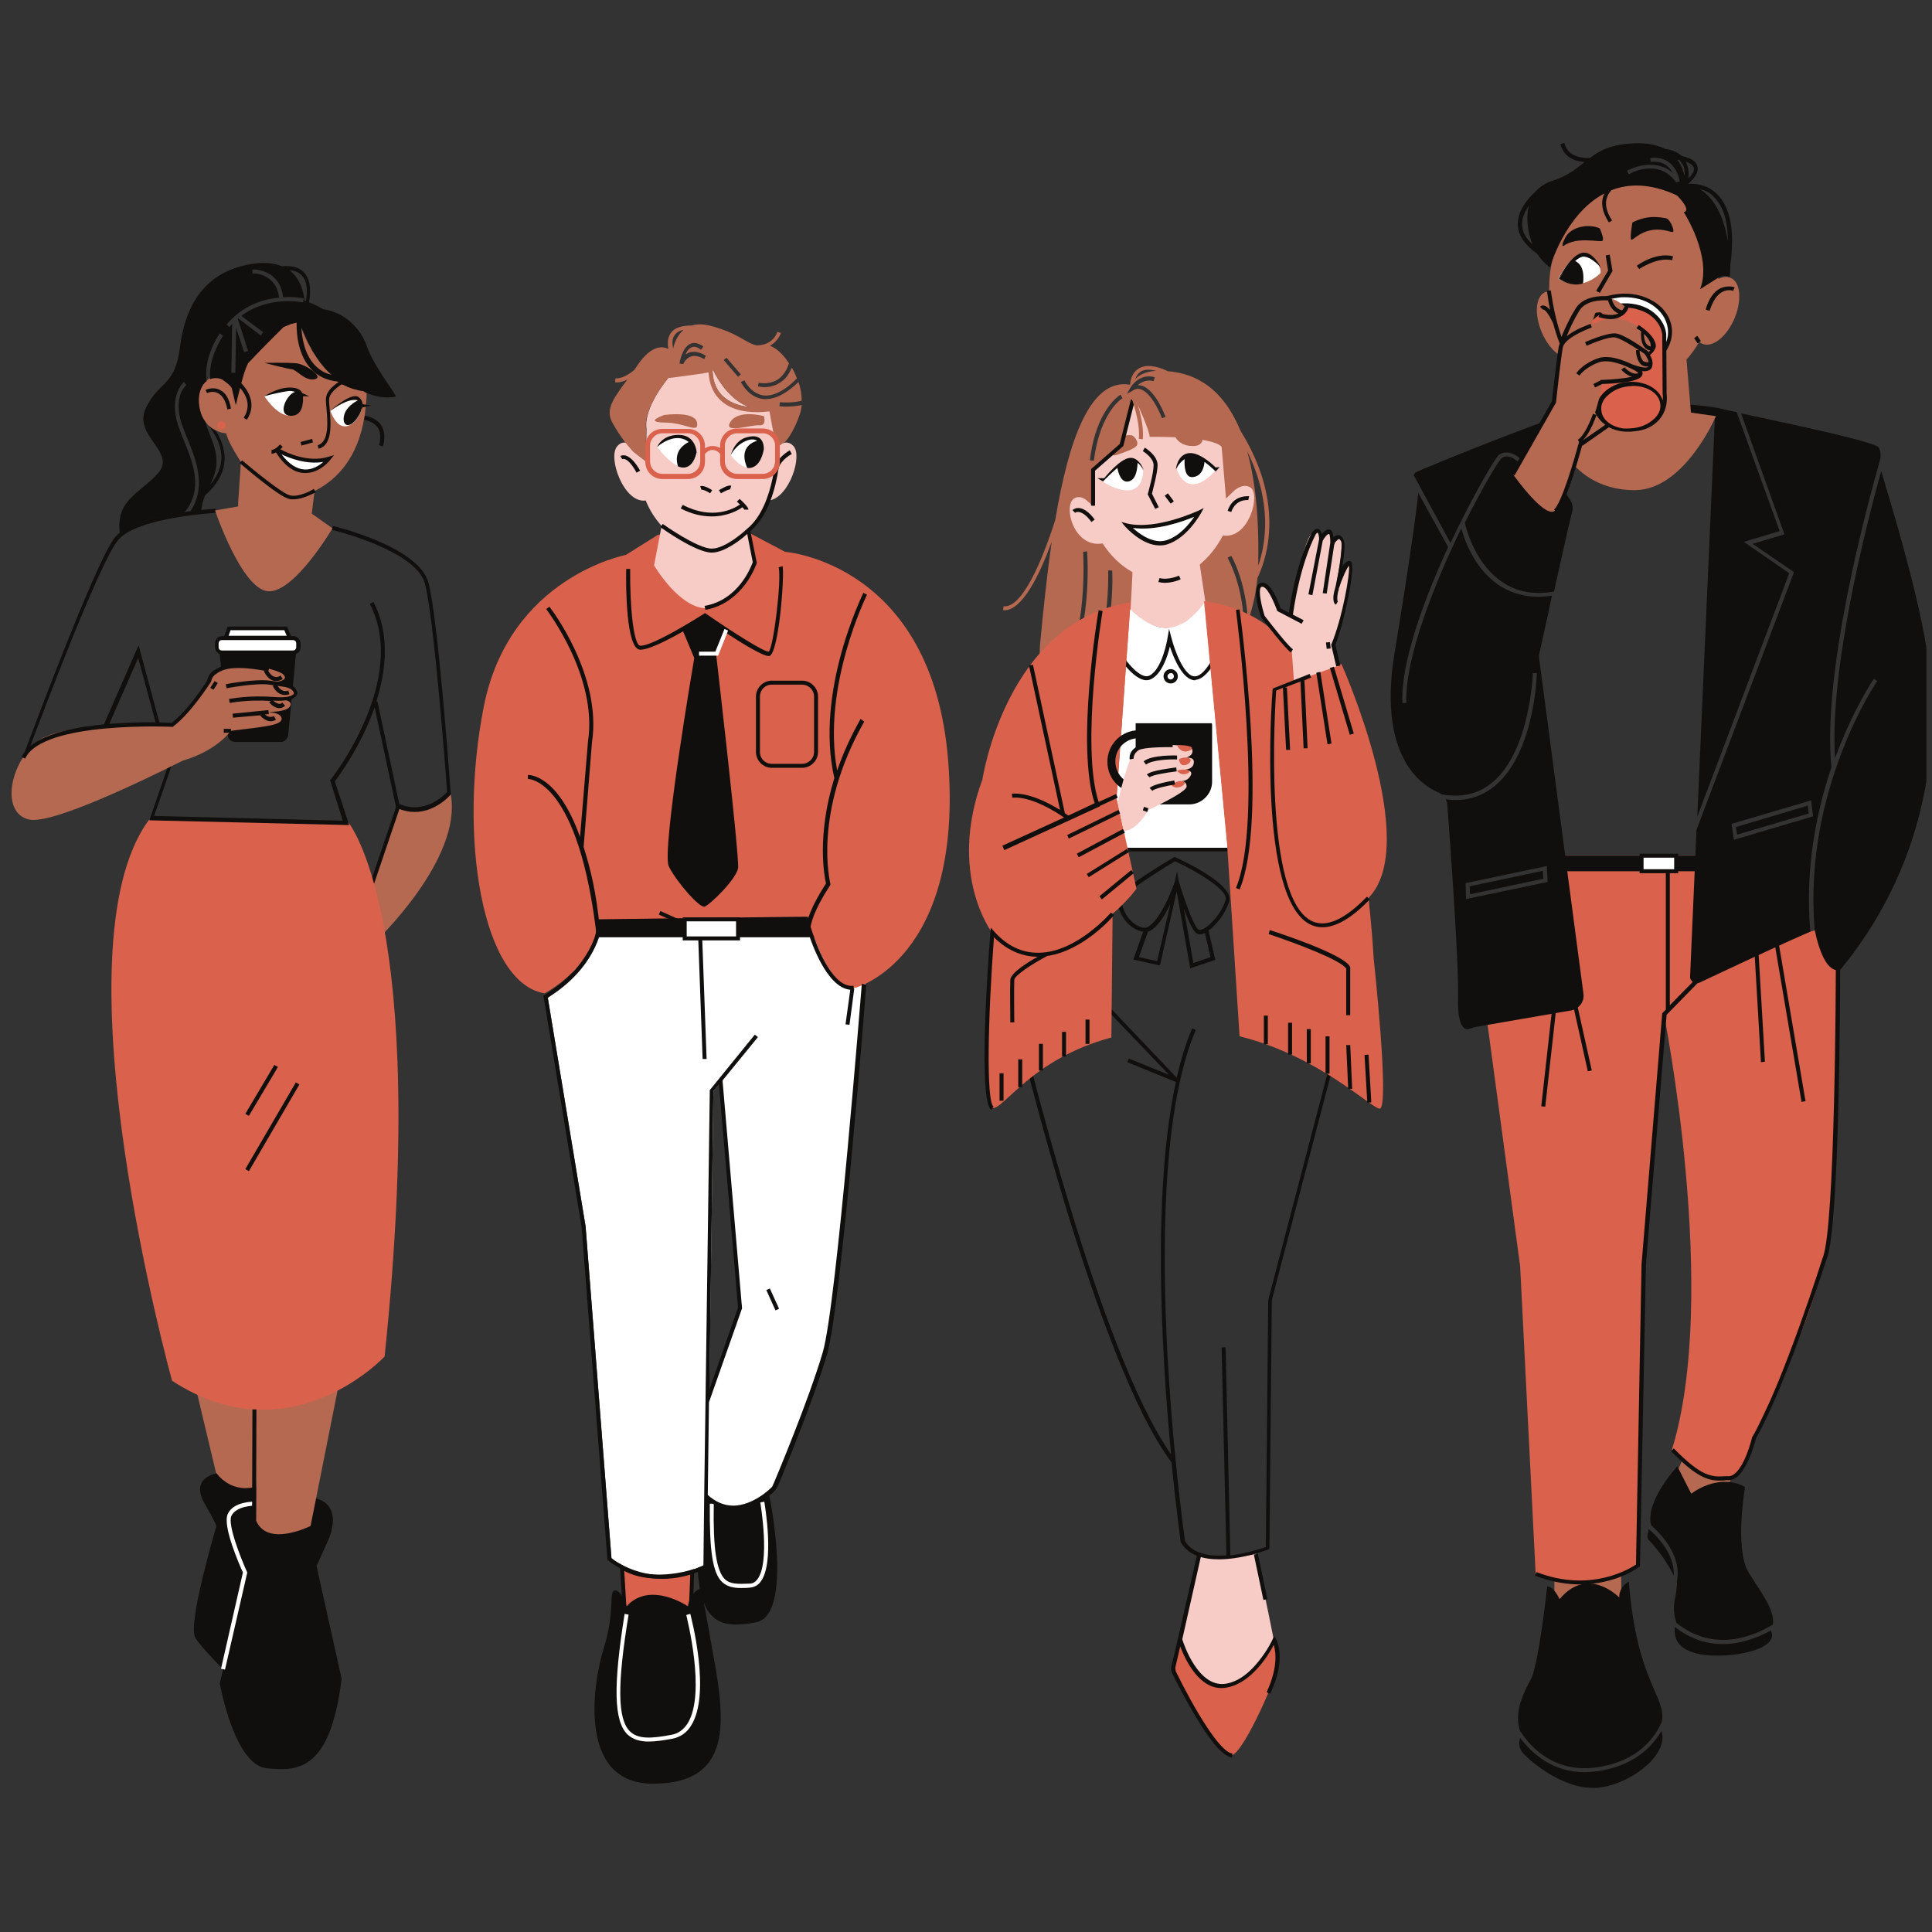 <svg xmlns="http://www.w3.org/2000/svg" xmlns:xlink="http://www.w3.org/1999/xlink" width="230" zoomAndPan="magnify" viewBox="0 0 172.5 172.5" height="230" preserveAspectRatio="xMidYMid meet" version="1.0"><rect x="0" y="0" width="172.5" height="172.5" fill="#333333" stroke="none"/><defs><clipPath id="6d2fff0b14"><path d="M 53 133 L 70 133 L 70 159.703 L 53 159.703 Z M 53 133 " clip-rule="nonzero"/></clipPath><clipPath id="c63042e341"><path d="M 124 36 L 172 36 L 172 159.637 L 124 159.637 Z M 124 36 " clip-rule="nonzero"/></clipPath><clipPath id="ff7cde78b1"><path d="M 135 12.703 L 155 12.703 L 155 26 L 135 26 Z M 135 12.703 " clip-rule="nonzero"/></clipPath></defs><path fill="#ffffff" d="M 63.48 124.062 L 63.324 124.191 L 63.695 97.426 L 64.387 96.543 L 66.082 116.461 L 66.23 116.531 Z M 77.27 87.84 L 72.328 83.223 L 53.445 83.434 L 50.566 87.656 L 48.91 89.082 L 52.285 109.504 L 54.594 139.121 C 54.594 139.121 57.449 142.141 62.508 139.895 L 63.09 140.008 L 63.195 133.477 C 64.938 136.219 69.32 132.969 69.32 132.969 L 73.938 119.586 L 74.035 119.305 L 77.27 87.84 " fill-opacity="1" fill-rule="nonzero"/><path fill="#100f0d" d="M 51.363 81.871 L 73.645 81.871 L 73.645 83.684 L 51.363 83.684 L 51.363 81.871 " fill-opacity="1" fill-rule="nonzero"/><path fill="#da624c" d="M 66.004 47.102 L 70.09 49.27 C 70.09 49.27 83.273 50.227 84.66 67.949 C 86.047 85.672 76.379 88.191 76.379 88.191 C 73.715 88.371 72.117 81.836 72.117 81.836 L 53.316 82.082 C 53.422 86.168 48.625 88.691 48.625 88.691 C 43.012 87.766 40.914 74.73 43.188 63.121 C 45.461 51.508 55.875 49.551 55.875 49.551 L 58.754 47.742 L 66.004 47.102 " fill-opacity="1" fill-rule="nonzero"/><path fill="#100f0d" d="M 76.844 64.184 C 75.918 65.82 75.242 67.344 74.746 68.801 C 73.359 61.309 77.375 53.176 77.41 53.105 L 77.09 52.926 C 77.055 53.035 72.719 61.699 74.496 69.477 C 72.898 74.625 73.609 78.285 73.75 78.887 C 72.188 81.301 71.867 82.652 71.973 83.434 C 72.082 83.328 72.188 83.258 72.328 83.223 C 72.328 82.547 72.648 81.301 74.105 79.066 L 74.141 78.992 L 74.141 78.922 C 74.141 78.852 72.508 72.637 77.16 64.434 Z M 69.875 50.547 L 69.52 50.652 C 69.805 51.719 69.059 57.863 68.633 58.184 C 68.242 58.219 65.508 56.512 63.055 54.809 L 62.945 54.738 L 62.84 54.809 C 61.562 55.625 58.043 57.754 57.156 57.648 C 56.551 57.578 56.23 54.027 56.266 50.797 L 55.91 50.797 C 55.875 52.43 55.91 57.863 57.117 58.004 C 57.793 58.078 59.57 57.188 60.992 56.371 L 61.988 58.75 C 61.988 58.75 59.039 75.977 59.715 77.359 C 60.387 78.711 62.449 81.09 62.91 80.949 C 63.375 80.805 65.754 78.496 65.898 77.504 C 66.039 76.508 63.941 58.43 63.941 58.43 L 64.723 56.441 C 66.289 57.473 68.102 58.574 68.633 58.574 C 68.668 58.574 68.703 58.574 68.703 58.574 C 69.559 58.254 70.055 51.293 69.875 50.547 Z M 52.109 75.621 L 52.855 66.281 C 53.777 60.277 49.125 54.242 49.051 54.168 L 48.77 54.383 C 48.805 54.453 53.387 60.383 52.5 66.207 L 51.789 74.73 C 49.797 69.156 47.277 69.191 47.133 69.191 L 47.133 69.547 C 47.203 69.547 51.719 69.582 53.316 83.93 L 53.566 82.973 C 53.211 79.492 52.746 77.68 52.109 75.621 Z M 58.965 81.34 L 58.824 81.656 L 61.168 82.723 L 62.023 82.723 Z M 72.684 67.133 C 72.684 67.734 72.188 68.199 71.617 68.199 L 68.918 68.199 C 68.312 68.199 67.852 67.734 67.852 67.133 L 67.852 62.195 C 67.852 61.59 68.312 61.129 68.918 61.129 L 71.617 61.129 C 72.188 61.129 72.684 61.59 72.684 62.195 Z M 71.617 60.773 L 68.918 60.773 C 68.137 60.773 67.496 61.414 67.496 62.195 L 67.496 67.133 C 67.496 67.914 68.137 68.555 68.918 68.555 L 71.617 68.555 C 72.398 68.555 73.039 67.914 73.039 67.133 L 73.039 62.195 C 73.039 61.414 72.398 60.773 71.617 60.773 " fill-opacity="1" fill-rule="nonzero"/><path fill="#ffffff" d="M 64.121 58.539 L 62.414 58.539 L 62.414 58.184 L 63.871 58.184 L 64.688 56.156 L 65.008 56.301 L 64.121 58.539 " fill-opacity="1" fill-rule="nonzero"/><path fill="#ffffff" d="M 61.137 82.082 L 65.898 82.082 L 65.898 83.789 L 61.137 83.789 L 61.137 82.082 " fill-opacity="1" fill-rule="nonzero"/><path fill="#100f0d" d="M 61.312 83.609 L 65.719 83.609 L 65.719 82.262 L 61.312 82.262 Z M 66.074 83.965 L 60.957 83.965 L 60.957 81.906 L 66.074 81.906 L 66.074 83.965 " fill-opacity="1" fill-rule="nonzero"/><path fill="#da624c" d="M 61.848 140.363 L 61.703 144.199 L 55.805 143.988 L 55.555 139.973 C 58.043 141.535 61.848 140.363 61.848 140.363 " fill-opacity="1" fill-rule="nonzero"/><path fill="#100f0d" d="M 55.945 143.773 L 61.492 143.988 L 61.633 140.578 C 60.781 140.789 57.902 141.43 55.734 140.258 Z M 61.848 144.34 L 55.625 144.129 L 55.344 139.621 L 55.625 139.797 C 58.008 141.324 61.703 140.188 61.738 140.152 L 61.988 140.078 L 61.848 144.34 " fill-opacity="1" fill-rule="nonzero"/><g clip-path="url(#6d2fff0b14)"><path fill="#100f0d" d="M 67.531 144.84 C 65.043 145.336 63.551 145.016 62.84 143.062 C 62.984 143.809 63.195 145.016 63.516 146.828 C 64.617 152.867 65.898 159.258 58.293 159.258 C 51.574 159.258 52.891 150.414 53.922 147.113 C 54.949 143.844 54.312 142 54.918 142 C 55.52 142 55.945 143.418 55.945 143.418 C 58.043 141.109 61.418 143.418 61.418 143.418 C 61.598 142.387 62.203 141.961 62.484 141.855 C 62.414 141.395 62.344 140.898 62.309 140.328 L 62.875 139.797 L 63.02 133.688 C 63.02 133.688 65.363 135.641 68.668 133.477 C 68.703 133.477 70.871 144.164 67.531 144.84 " fill-opacity="1" fill-rule="nonzero"/></g><path fill="#ffffff" d="M 66.961 141.75 C 67.316 141.715 67.641 141.574 67.887 141.254 C 69.203 139.621 68.277 134.328 68.242 134.078 L 67.887 134.148 C 67.887 134.219 68.809 139.547 67.602 141.039 C 67.426 141.254 67.211 141.395 66.93 141.395 C 65.898 141.43 65.223 141.465 64.723 141.004 C 63.977 140.258 63.656 138.305 63.73 134.258 L 63.375 134.258 C 63.34 138.48 63.621 140.434 64.477 141.254 C 64.938 141.68 65.508 141.785 66.145 141.785 C 66.43 141.785 66.68 141.785 66.961 141.75 Z M 57.902 155.496 C 57.156 155.496 56.516 155.316 56.016 154.855 C 54.809 153.648 54.738 150.559 55.77 144.094 L 56.125 144.164 C 55.094 150.414 55.129 153.539 56.266 154.605 C 56.977 155.281 58.113 155.246 59.961 154.891 C 60.566 154.785 61.027 154.43 61.383 153.895 C 63.09 151.195 61.277 144.27 61.277 144.199 L 61.633 144.094 C 61.703 144.379 63.516 151.234 61.703 154.074 C 61.312 154.715 60.742 155.102 60.031 155.246 C 59.25 155.387 58.539 155.496 57.902 155.496 " fill-opacity="1" fill-rule="nonzero"/><path fill="#100f0d" d="M 69.238 116.996 L 68.422 115.184 L 68.738 115.043 L 69.559 116.855 Z M 62.734 94.551 L 62.344 83.824 L 62.699 83.824 L 63.09 94.551 Z M 72.293 83.648 L 72.648 83.539 C 72.648 83.578 74.141 88.266 76.203 88.016 L 76.238 88.266 L 76.273 88.266 L 75.848 91.496 L 75.492 91.461 L 75.918 88.371 C 73.75 88.191 72.363 83.824 72.293 83.648 Z M 63.695 97.426 L 64.191 96.824 L 65.898 116.746 L 63.34 124.062 Z M 76.949 87.84 C 76.914 88.121 74.711 116.43 73.465 120.723 C 72.258 124.879 69.203 132.195 68.953 132.73 C 68.777 132.941 67.246 134.398 65.508 134.434 C 64.652 134.434 63.906 134.113 63.195 133.477 L 63.301 125.199 L 66.254 116.816 L 64.512 96.469 L 67.672 92.598 L 67.391 92.383 L 63.41 97.285 L 63.375 97.32 L 62.875 133.582 L 62.805 139.762 C 58.328 141.891 55.059 139.477 54.594 139.121 L 52.285 109.504 L 48.91 89.082 C 53.246 86.383 53.672 82.938 53.707 82.793 L 53.352 82.758 C 53.352 82.793 52.891 86.203 48.625 88.832 L 48.52 88.902 L 51.93 109.574 L 54.238 139.301 L 54.312 139.336 C 54.348 139.371 56.195 140.969 59.145 140.969 C 60.316 140.969 61.633 140.719 63.09 140.008 L 63.195 139.973 L 63.266 133.973 C 63.941 134.539 64.723 134.824 65.543 134.824 L 65.578 134.824 C 67.602 134.789 69.238 133.051 69.309 132.977 L 69.344 132.941 C 69.379 132.871 72.613 125.164 73.859 120.867 C 75.102 116.535 77.27 89.082 77.34 87.91 L 76.949 87.84 " fill-opacity="1" fill-rule="nonzero"/><path fill="#100f0d" d="M 28.262 139.832 L 30.5 149.883 C 29.508 158.051 26.629 158.191 23.785 157.875 C 20.906 157.555 19.625 150.309 19.625 150.309 L 22.008 140.008 L 21.297 137.383 C 20.301 134.113 22.434 133.938 26.77 133.688 C 31.141 133.438 29.363 137.383 29.363 137.383 L 28.262 139.832 " fill-opacity="1" fill-rule="nonzero"/><path fill="#b56951" d="M 23.57 123.672 L 22.719 134.258 L 19.945 134.258 L 17.422 123.672 L 23.57 123.672 " fill-opacity="1" fill-rule="nonzero"/><path fill="#100f0d" d="M 26.984 131.984 L 23.605 152.652 C 23.605 152.652 18.098 147.469 17.422 146.191 C 16.746 144.91 19.305 136.316 19.305 136.316 C 19.305 136.316 19.59 136.566 18.277 134.258 C 16.926 131.949 19.305 131.555 19.305 131.555 L 19.344 131.555 C 19.945 132.34 20.871 132.871 21.938 132.871 C 22.859 132.871 23.715 132.48 24.316 131.84 L 26.984 131.984 " fill-opacity="1" fill-rule="nonzero"/><path fill="#ffffff" d="M 20.09 149.066 L 19.734 148.996 L 21.688 140.402 C 21.402 139.762 19.84 136.246 20.336 135.18 C 20.836 134.043 22.648 134.078 22.719 134.078 L 22.719 134.434 C 22.719 134.434 21.082 134.434 20.656 135.359 C 20.301 136.137 21.547 139.227 22.043 140.328 L 22.078 140.402 L 20.09 149.066 " fill-opacity="1" fill-rule="nonzero"/><path fill="#b56951" d="M 30.145 124.133 L 27.73 136.246 C 27.73 136.246 23.855 138.199 22.859 135.746 L 22.895 125.34 L 30.145 124.133 " fill-opacity="1" fill-rule="nonzero"/><path fill="#b56951" d="M 35.547 71.961 C 37.184 72.922 40.238 70.895 40.238 70.895 C 41.34 76.652 33.594 84.004 33.594 84.004 L 32.422 81.34 L 35.441 72.105 L 35.547 71.961 " fill-opacity="1" fill-rule="nonzero"/><path fill="#100f0d" d="M 33.309 79.172 L 32.988 79.066 L 35.406 71.926 L 35.727 72.035 L 33.309 79.172 " fill-opacity="1" fill-rule="nonzero"/><path fill="#da624c" d="M 31.07 73.383 C 31.07 73.383 38.426 81.941 34.34 121.117 C 34.34 121.117 25.918 130.172 15.363 123.281 C 15.363 123.281 4.699 84.82 13.301 73.203 L 31.07 73.383 " fill-opacity="1" fill-rule="nonzero"/><path fill="#100f0d" d="M 40.273 70.863 L 40.238 70.934 C 40.238 70.969 38.926 72.496 37.039 72.496 C 36.543 72.496 36.008 72.391 35.441 72.141 L 35.371 72.105 L 33.449 63.156 C 32.242 66.602 30.254 69.297 29.898 69.762 L 31.176 73.668 L 13.336 73.242 L 14.973 68.484 L 12.34 58.75 L 7.723 69.262 L 1.289 69.582 L 1.395 69.336 C 1.68 68.555 8.504 49.98 10.316 47.918 C 12.164 45.824 18.988 45.434 19.27 45.434 L 19.305 45.789 C 19.234 45.789 12.34 46.18 10.598 48.168 C 8.859 50.016 2.602 66.883 1.75 69.156 L 7.438 68.871 L 12.375 57.613 L 15.293 68.445 L 13.762 72.852 L 30.605 73.277 L 29.469 69.652 L 29.543 69.582 C 29.613 69.512 36.508 60.703 33.023 53.922 L 33.344 53.742 C 34.836 56.621 34.48 59.852 33.594 62.656 L 33.699 62.621 L 35.652 71.785 C 37.93 72.746 39.598 71.039 39.918 70.719 C 39.848 69.547 38.746 55.02 37.93 52.074 C 37.109 49.125 29.719 47.316 29.648 47.316 L 29.719 46.961 C 30.039 47.031 37.395 48.844 38.246 52.004 C 39.102 55.059 40.203 70.152 40.238 70.789 L 40.273 70.863 " fill-opacity="1" fill-rule="nonzero"/><path fill="#100f0d" d="M 24.816 95.262 L 24.496 95.082 L 21.902 99.453 L 22.223 99.629 Z M 22.223 104.566 L 21.902 104.387 L 26.414 96.645 L 26.734 96.824 L 22.223 104.566 " fill-opacity="1" fill-rule="nonzero"/><path fill="#100f0d" d="M 22.859 135.746 L 22.504 135.746 L 22.539 125.84 L 22.895 125.84 L 22.859 135.746 " fill-opacity="1" fill-rule="nonzero"/><path fill="#100f0d" d="M 26.449 58.109 L 25.738 65.605 C 25.703 65.961 25.418 66.246 25.062 66.246 L 21.012 66.246 C 20.656 66.246 20.371 65.996 20.336 65.641 L 19.59 58.148 C 19.555 57.969 19.625 57.754 19.77 57.613 C 19.91 57.473 20.09 57.402 20.266 57.402 L 25.809 57.402 C 25.988 57.402 26.203 57.473 26.309 57.613 C 26.414 57.723 26.484 57.934 26.449 58.109 " fill-opacity="1" fill-rule="nonzero"/><path fill="#ffffff" d="M 26.629 57.402 L 26.629 57.754 C 26.629 58.004 26.414 58.219 26.164 58.219 L 19.805 58.219 C 19.555 58.219 19.344 58.004 19.344 57.754 L 19.344 57.402 C 19.344 57.152 19.555 56.941 19.805 56.941 L 20.125 56.941 L 20.445 56.086 L 25.492 56.086 L 25.848 56.941 L 26.164 56.941 C 26.449 56.977 26.629 57.152 26.629 57.402 " fill-opacity="1" fill-rule="nonzero"/><path fill="#100f0d" d="M 26.449 57.793 C 26.449 57.934 26.344 58.078 26.164 58.078 L 19.805 58.078 C 19.66 58.078 19.52 57.969 19.52 57.793 L 19.52 57.438 C 19.52 57.297 19.625 57.152 19.805 57.152 L 26.164 57.152 C 26.309 57.152 26.449 57.258 26.449 57.438 Z M 20.586 56.266 L 25.383 56.266 L 25.598 56.762 L 20.41 56.762 Z M 26.203 56.797 L 25.988 56.797 L 25.633 55.945 L 20.336 55.945 L 20.016 56.797 L 19.84 56.797 C 19.484 56.797 19.199 57.082 19.199 57.438 L 19.199 57.793 C 19.199 58.148 19.484 58.43 19.84 58.43 L 26.203 58.43 C 26.559 58.43 26.84 58.148 26.84 57.793 L 26.84 57.438 C 26.805 57.047 26.52 56.797 26.203 56.797 " fill-opacity="1" fill-rule="nonzero"/><path fill="#b56951" d="M 25.098 62.445 C 25.562 62.48 26.094 62.621 25.918 63.012 C 25.738 63.473 24.672 63.547 23.961 63.582 C 24.461 63.617 25.062 63.723 25.137 64.113 C 25.277 64.789 23.395 64.895 20.621 65.25 C 20.621 65.25 19.379 67.027 16.32 67.914 C 12.91 69.617 4.664 73.633 2.602 73.172 C 0.012 72.602 0.863 68.055 3.422 66.137 C 5.484 64.609 12.66 64.609 15.363 64.648 C 15.363 64.648 17.992 62.551 18.738 60.527 C 19.484 58.504 24.672 59.637 25.277 60.207 C 25.773 60.668 25.098 60.918 24.031 60.918 C 24.852 60.953 26.309 61.129 26.379 61.734 C 26.414 62.301 25.668 62.41 25.098 62.445 " fill-opacity="1" fill-rule="nonzero"/><path fill="#100f0d" d="M 18.773 61.414 L 19.059 61.59 L 19.449 60.988 L 19.164 60.812 Z M 19.98 65.426 L 20.621 65.426 L 20.621 65.074 L 19.98 65.074 Z M 23.645 63.793 L 24 63.758 L 23.961 63.402 L 20.766 63.723 L 20.801 64.078 L 23.215 63.867 C 23.395 64.078 23.75 64.398 24.176 64.398 C 24.316 64.398 24.496 64.363 24.637 64.254 L 24.461 63.938 C 24.105 64.113 23.82 63.938 23.645 63.793 Z M 26.52 61.734 C 26.273 61.094 25.598 60.988 24.566 60.848 C 24.426 60.812 24.281 60.812 24.105 60.773 C 22.789 60.598 20.266 61.059 20.16 61.094 L 20.23 61.449 C 20.266 61.449 22.824 60.953 24.07 61.129 C 24.211 61.164 24.355 61.164 24.461 61.203 L 24.355 61.238 C 24.496 61.559 24.852 62.055 25.453 62.055 C 25.562 62.055 25.703 62.02 25.848 61.984 L 25.738 61.664 C 25.242 61.84 24.922 61.449 24.781 61.238 C 25.668 61.344 26.059 61.449 26.234 61.84 C 26.234 61.84 26.273 61.914 26.203 61.984 C 26.094 62.09 25.773 62.34 24.426 62.23 C 22.113 62.055 20.516 62.41 20.445 62.41 L 20.516 62.766 C 20.516 62.766 22.078 62.445 24.211 62.586 L 24.031 62.691 C 24.031 62.727 24.426 63.191 24.887 63.227 C 24.922 63.227 24.922 63.227 24.957 63.227 C 25.137 63.227 25.312 63.156 25.453 63.012 L 25.207 62.727 C 25.098 62.836 24.992 62.871 24.887 62.836 C 24.707 62.801 24.496 62.656 24.387 62.551 C 25.453 62.621 26.164 62.48 26.414 62.16 C 26.629 61.984 26.52 61.734 26.52 61.734 Z M 18.809 60.918 C 18.738 61.023 17.07 63.652 15.469 64.859 L 15.434 64.895 L 15.363 64.895 C 15.254 64.895 3.777 64.363 2.246 67.734 L 1.93 67.594 C 3.492 64.078 14.297 64.469 15.328 64.539 C 16.785 63.438 18.312 61.059 18.488 60.773 C 18.523 60.633 18.633 60.137 19.094 59.852 C 19.129 59.816 19.164 59.816 19.234 59.781 C 19.734 59.461 20.551 58.93 24.031 59.605 L 23.961 59.922 C 24.07 60.102 24.246 60.348 24.496 60.418 C 24.672 60.492 24.852 60.457 25.062 60.312 L 25.242 60.633 C 25.062 60.738 24.852 60.812 24.672 60.812 C 24.566 60.812 24.496 60.812 24.387 60.773 C 23.855 60.598 23.57 59.957 23.57 59.922 L 23.645 59.887 C 20.621 59.355 19.91 59.816 19.449 60.062 C 19.414 60.102 19.344 60.137 19.305 60.172 C 18.918 60.383 18.844 60.848 18.844 60.883 L 18.809 60.918 " fill-opacity="1" fill-rule="nonzero"/><path fill="#b56951" d="M 150.762 129.07 L 149.555 131.875 C 149.555 131.875 149.445 136.137 151.898 135.215 C 154.352 134.293 155.523 129.285 155.523 129.285 Z M 144.754 138.801 L 144.754 142.707 C 144.754 142.707 144.754 142.707 142.836 141.891 C 140.918 141.074 138.785 143.348 138.785 143.348 L 138.785 138.801 C 138.785 138.094 140.137 137.488 141.77 137.488 C 143.441 137.523 144.754 138.094 144.754 138.801 " fill-opacity="1" fill-rule="nonzero"/><path fill="#da624c" d="M 163.375 81.34 C 164.906 88.621 163.875 98.066 163.52 107.23 C 163.164 117.172 157.156 125.945 156.41 128.859 C 154.598 135.855 149.27 129.461 149.27 129.461 C 153.566 115.574 148.559 90.535 148.559 90.535 L 146.711 112.91 L 146.211 139.797 C 141.734 142.461 137.113 140.543 137.113 140.543 L 135.727 113.055 L 131.961 85.137 L 132.922 83.719 C 133.523 84.109 134.234 84.32 134.945 84.32 C 137.504 84.32 139.566 81.656 139.566 78.32 C 139.566 77.645 139.496 77.008 139.316 76.402 L 159.645 76.402 L 161.457 83.223 L 162.984 82.828 L 163.375 81.34 " fill-opacity="1" fill-rule="nonzero"/><path fill="#100f0d" d="M 154.457 76.402 L 138.926 76.402 L 138.926 77.789 L 154.457 77.789 Z M 163.91 86.629 C 163.91 86.844 163.875 109.645 162.738 112.309 C 162.703 112.414 159.184 123.566 156.484 128.254 L 156.445 128.289 C 156.234 129.246 155.418 131.77 154.352 131.805 C 154.242 131.805 154.137 131.805 154.066 131.805 C 152.855 131.875 151.969 131.91 149.445 129.32 L 149.199 129.566 C 151.438 131.875 152.5 132.195 153.531 132.195 C 153.711 132.195 153.922 132.195 154.102 132.16 C 154.207 132.16 154.277 132.16 154.387 132.16 C 155.844 132.09 156.66 128.859 156.801 128.395 C 159.504 123.637 163.059 112.484 163.094 112.414 C 164.266 109.68 164.301 87.555 164.301 86.594 L 163.91 86.594 Z M 139.531 85.602 L 141.77 95.652 L 142.125 95.578 L 139.887 85.531 Z M 139.887 81.621 L 139.531 81.586 L 137.613 98.777 L 137.969 98.812 Z M 157.582 94.797 L 156.945 83.93 L 156.59 83.965 L 157.227 94.836 Z M 161.207 98.316 L 158.758 83.895 L 158.402 83.965 L 160.852 98.387 Z M 155.238 84.035 L 148.805 90.605 L 146.957 112.91 L 146.426 139.867 L 146.355 139.902 C 146.32 139.938 144.293 141.465 141.059 141.465 C 139.887 141.465 138.535 141.254 137.043 140.684 L 137.188 140.363 C 142.02 142.246 145.539 140.047 146.07 139.691 L 146.566 112.91 L 148.414 90.465 L 148.734 90.148 L 148.734 77.75 L 149.09 77.75 L 149.09 89.754 L 154.953 83.789 L 155.238 84.035 " fill-opacity="1" fill-rule="nonzero"/><path fill="#ffffff" d="M 149.66 77.789 L 146.566 77.789 L 146.566 76.402 L 149.66 76.402 L 149.66 77.789 " fill-opacity="1" fill-rule="nonzero"/><path fill="#100f0d" d="M 146.746 77.609 L 149.48 77.609 L 149.48 76.578 L 146.746 76.578 Z M 149.836 77.965 L 146.391 77.965 L 146.391 76.223 L 149.836 76.223 L 149.836 77.965 " fill-opacity="1" fill-rule="nonzero"/><g clip-path="url(#c63042e341)"><path fill="#100f0d" d="M 153.816 146.793 C 152.469 146.793 150.977 146.402 149.555 145.266 C 149.41 146.152 149.695 147.324 151.863 147.715 C 154.387 148.145 158.969 147.324 158.117 145.586 C 157.051 146.152 155.523 146.793 153.816 146.793 Z M 147.207 136.527 L 147.102 137.062 C 147.066 137.238 147.102 137.418 147.242 137.523 C 147.668 137.984 148.699 139.156 149.445 140.684 C 149.555 138.66 147.738 136.957 147.207 136.527 Z M 149.695 141.289 C 149.695 141.289 149.695 141.324 149.73 141.324 C 149.73 141.715 149.66 142.105 149.586 142.566 C 149.375 143.453 149.445 144.199 149.66 144.805 C 149.66 144.84 149.625 144.875 149.625 144.91 L 149.66 144.875 C 153.035 147.609 156.59 146.082 158.293 145.051 C 158.508 143.703 157.051 141.93 156.129 140.402 C 154.848 138.305 155.809 132.766 155.809 132.766 C 153.391 131.449 151.008 133.367 151.008 133.367 C 150.477 132.34 149.766 130.918 149.766 130.918 C 149.766 130.918 146.852 134.043 147.422 136.172 C 147.883 136.602 150.297 138.73 149.695 141.289 Z M 142.551 158.156 C 142.16 158.191 141.805 158.23 141.484 158.23 C 138.605 158.23 136.793 156.559 135.727 155.176 C 135.621 155.496 135.551 156.098 136.012 156.559 C 136.652 157.27 139.852 160.074 143.012 159.578 C 145.891 159.117 149.02 156.559 148.344 154.535 C 147.562 155.922 145.891 157.695 142.551 158.156 Z M 142.516 157.805 C 146.355 157.27 147.812 155.031 148.379 153.719 C 148.805 151.48 146.141 150.238 145.43 141.219 C 145.43 141.219 144.543 141.645 144.578 142.637 C 144.578 142.637 141.805 139.727 139.246 142.781 C 139.246 142.781 138.75 141.645 138.145 141.645 C 138.145 141.645 137.398 148.461 136.723 149.848 C 136.262 150.77 135.125 152.617 135.695 154.5 C 136.652 156.027 138.785 158.301 142.516 157.805 Z M 138.18 78.746 L 138.109 77.324 L 130.859 78.852 L 130.895 80.273 Z M 141.379 88.727 C 141.484 89.438 140.988 90.074 140.277 90.219 L 131.855 91.672 C 131.641 91.707 131.43 91.781 131.215 91.852 C 130.859 91.992 130.113 91.887 130.184 89.117 C 130.258 85.957 129.473 75.086 129.223 71.891 C 129.223 71.715 129.152 71.535 129.082 71.359 C 129.367 71.395 129.688 71.43 129.973 71.43 C 130.965 71.43 131.891 71.18 132.742 70.684 C 136.938 68.199 137.219 60.457 137.219 60.102 L 136.863 60.102 C 136.863 60.172 136.582 68.02 132.531 70.363 C 131.43 71.004 130.184 71.18 128.727 70.934 C 128.621 70.863 128.551 70.789 128.41 70.754 C 126.773 70.043 123.043 67.383 124.5 58.395 C 125.957 49.551 126.488 45.434 126.633 44.012 L 129.297 48.844 C 127.164 53.492 125.066 59.105 125.211 62.766 L 125.566 62.766 C 125.422 58.75 128.086 52.109 130.469 47.172 C 130.789 48.309 131.75 51.043 134.129 52.43 C 135.09 52.996 136.191 53.281 137.363 53.281 C 137.754 53.281 138.18 53.246 138.57 53.176 C 138.074 55.555 137.574 57.723 137.434 58.395 C 137.398 58.539 137.398 58.68 137.434 58.855 Z M 129.508 48.488 C 131.5 44.262 133.488 40.887 133.844 40.602 C 134.59 40.07 135.48 40.676 135.871 41.062 L 135.621 41.312 C 135.621 41.312 134.77 40.426 134.094 40.887 C 133.809 41.102 132.387 43.48 130.789 46.676 C 130.895 47.172 131.75 50.582 134.414 52.145 C 135.656 52.891 137.113 53.105 138.75 52.82 C 139.426 49.73 140.172 46.426 140.348 45.789 C 140.527 45.219 140.312 44.758 140.062 44.438 C 139.707 44.012 139.672 43.445 139.922 42.98 C 140.988 40.922 143.297 36.234 141.449 36.52 C 139.105 36.91 126.949 41.883 126.418 42.164 C 126.312 42.234 126.238 42.344 126.238 42.449 Z M 131.215 79.137 L 131.25 79.848 L 137.789 78.461 L 137.754 77.75 Z M 154.812 74.98 L 161.883 72.887 L 161.707 71.465 L 154.598 73.559 Z M 161.637 83.184 C 159.148 84.25 153.852 86.738 151.758 87.73 C 151.363 87.91 150.867 87.625 150.902 87.164 L 151.473 74.094 L 160.18 51.082 L 156.484 48.559 L 159.324 47.707 L 155.453 36.91 C 159.074 37.691 167.465 39.43 167.75 39.965 C 167.926 40.281 167.926 40.637 167.891 40.957 C 166.754 44.938 162.668 59.957 163.52 68.516 C 162.203 72.422 161.137 77.504 161.637 83.184 Z M 172.012 57.898 C 171.16 52.5 168.637 44.297 167.961 42.059 C 166.609 46.961 163.34 59.711 163.84 67.699 C 165.438 63.367 167.25 60.668 167.32 60.598 L 167.605 60.812 C 167.535 60.918 160.961 70.578 162.027 83.043 C 162.949 87.41 164.336 86.559 164.336 86.559 C 175.461 73.027 172.012 57.898 172.012 57.898 Z M 153.105 37.512 L 151.543 72.922 L 159.754 51.184 L 155.699 48.379 L 158.898 47.422 L 155.062 36.801 C 154.527 36.695 154.137 36.59 153.961 36.555 C 152.68 36.234 150.477 36.09 150.477 36.09 L 150.832 38.328 Z M 161.422 71.926 L 161.492 72.637 L 155.098 74.52 L 154.988 73.844 L 161.422 71.926 " fill-opacity="1" fill-rule="nonzero"/></g><path fill="#100f0d" d="M 34.02 37.941 C 33.629 37.371 32.953 37.191 32.598 37.121 C 32.457 37.086 32.348 37.086 32.312 37.086 L 32.277 37.441 C 32.277 37.441 32.383 37.441 32.492 37.477 C 32.809 37.547 33.379 37.691 33.699 38.152 C 33.984 38.543 34.02 39.074 33.844 39.75 L 34.195 39.855 C 34.41 39.074 34.34 38.438 34.02 37.941 " fill-opacity="1" fill-rule="nonzero"/><path fill="#b56951" d="M 32.738 34.992 C 32.738 35.453 32.703 35.949 32.633 36.484 C 32.598 36.695 32.598 36.91 32.562 37.121 C 32.527 37.23 32.527 37.371 32.492 37.477 C 32.066 39.855 30.891 42.449 28.086 43.836 L 27.836 45.859 L 28.688 46.465 L 29.684 47.172 C 29.684 47.172 26.234 53.035 23.891 52.785 C 21.547 52.535 19.199 45.574 19.199 45.574 L 21.262 45.219 L 21.262 44.898 L 21.512 41.242 C 21.512 41.242 20.371 39.539 20.195 38.684 C 20.195 38.684 19.77 38.684 19.305 38.438 C 19.164 38.367 18.988 38.293 18.844 38.188 C 18.383 37.832 17.957 37.266 17.777 36.34 C 17.602 35.383 17.883 34.566 18.312 34.105 C 18.844 33.535 19.66 33.465 20.48 34.246 C 20.586 34.352 20.656 34.422 20.766 34.566 L 21.117 36.09 L 21.227 34.246 C 21.688 34.777 23.074 35.914 21.793 37.23 L 22.008 37.156 C 22.965 35.703 21.793 34.672 21.262 34.137 C 21.438 33.465 21.758 32.789 21.973 32.258 C 23.074 31.086 24.426 30.055 25.348 29.133 C 25.453 29.094 25.598 29.023 25.703 28.988 C 25.773 28.953 25.809 28.953 25.879 28.918 C 25.953 28.883 25.988 28.883 26.059 28.848 C 26.234 28.812 26.414 28.742 26.559 28.742 C 26.59 28.742 26.664 28.742 26.699 28.707 C 26.875 29.309 28.617 34.422 32.527 34.922 C 32.633 34.922 32.668 34.957 32.738 34.992 " fill-opacity="1" fill-rule="nonzero"/><path fill="#ffffff" d="M 24.672 40.176 C 27.055 43.977 29.363 40.957 29.363 40.957 C 27.16 41.633 24.742 40.176 24.742 40.176 Z M 32.172 35.879 C 31.496 35.168 29.508 36.695 29.508 36.695 C 30.68 39.895 32.848 36.59 32.172 35.879 Z M 23.605 35.383 C 23.605 35.383 26.414 34.066 26.945 35.238 C 27.48 36.41 25.918 38.719 23.605 35.383 " fill-opacity="1" fill-rule="nonzero"/><path fill="#100f0d" d="M 33.133 36.199 L 32.383 36.09 C 32.348 35.844 32.242 35.594 31.957 35.418 C 31.285 35.062 29.508 36.66 29.508 36.66 C 29.508 36.66 30.715 35.738 31.602 35.703 C 31.746 35.703 31.852 35.703 31.957 35.738 C 31.641 35.914 30.891 36.34 30.715 37.121 C 30.5 38.117 31.316 38.367 32.066 37.051 C 32.066 37.051 32.312 36.66 32.312 36.234 C 32.348 36.445 32.312 36.625 32.312 36.625 C 32.312 36.625 32.348 36.52 32.383 36.375 Z M 25.879 44.227 C 25.168 44.047 22.578 41.918 21.617 41.102 L 21.402 41.348 C 21.547 41.453 24.852 44.332 25.809 44.543 C 25.918 44.582 26.059 44.582 26.203 44.582 C 27.09 44.582 28.121 43.977 28.191 43.941 L 28.012 43.656 C 27.977 43.691 26.734 44.438 25.879 44.227 Z M 19.625 34.812 C 18.988 34.492 18.383 34.812 18.348 34.812 L 18.488 35.098 C 18.488 35.098 18.988 34.848 19.449 35.098 C 19.875 35.312 20.16 35.809 20.301 36.555 L 20.621 36.484 C 20.48 35.633 20.16 35.062 19.625 34.812 Z M 26.84 39.465 L 26.91 39.785 L 27.941 39.5 L 27.871 39.184 Z M 29.434 36.484 C 29.398 36.09 29.363 35.738 29.398 35.559 C 29.508 34.883 30.574 34.281 30.605 34.246 L 30.465 33.961 C 30.43 33.996 29.223 34.637 29.113 35.488 C 29.078 35.703 29.113 36.059 29.152 36.484 C 29.258 37.656 29.398 39.465 28.367 39.75 L 28.441 40.07 C 29.719 39.75 29.543 37.797 29.434 36.484 Z M 26.344 34.992 C 25.633 35.168 24.707 37.016 25.879 37.121 C 27.16 37.23 27.055 35.633 27.055 35.633 C 27.055 35.559 27.055 35.453 27.055 35.383 L 27.621 35.383 L 26.984 35.098 C 26.84 34.777 26.52 34.602 25.848 34.602 C 24.742 34.602 23.605 35.383 23.605 35.383 C 23.605 35.383 24.531 35.098 25.703 34.922 C 25.953 34.883 26.164 34.922 26.344 34.992 Z M 28.867 41.242 C 27.375 41.492 25.879 40.922 25.137 40.566 C 25.773 41.418 26.484 41.883 27.195 41.918 C 27.906 41.953 28.512 41.562 28.867 41.242 Z M 29.328 40.781 L 29.824 40.637 L 29.508 41.027 C 29.469 41.102 28.582 42.234 27.266 42.234 C 27.23 42.234 27.195 42.234 27.16 42.234 C 26.234 42.203 25.383 41.562 24.637 40.391 C 24.531 40.461 24.387 40.496 24.246 40.531 L 24.246 40.176 C 24.566 40.141 24.887 39.82 24.992 39.68 L 25.242 39.895 C 25.242 39.895 25.168 40 25.027 40.105 C 25.598 40.426 27.551 41.348 29.328 40.781 Z M 26.059 32.969 C 25.633 32.93 23.605 32.398 23.605 32.398 C 23.605 32.398 25.668 32.363 26.449 32.434 C 27.23 32.504 28.973 33.641 28.121 33.855 C 27.23 34.066 26.484 33.004 26.059 32.969 " fill-opacity="1" fill-rule="nonzero"/><path fill="#100f0d" d="M 18.238 47.988 C 18.277 47.988 18.277 47.988 18.238 47.988 Z M 28.086 32.578 C 27.125 31.547 26.945 29.984 26.91 29.203 C 26.945 29.273 26.984 29.344 27.02 29.449 C 27.09 29.629 27.195 29.844 27.301 30.09 C 27.34 30.16 27.375 30.23 27.41 30.34 C 27.445 30.41 27.48 30.516 27.516 30.586 C 27.586 30.695 27.621 30.801 27.695 30.906 C 27.766 31.016 27.801 31.121 27.871 31.262 C 27.941 31.371 27.977 31.441 28.051 31.547 C 28.227 31.828 28.441 32.148 28.652 32.434 C 28.723 32.539 28.797 32.613 28.902 32.719 C 28.973 32.824 29.043 32.895 29.113 32.969 C 29.188 33.074 29.293 33.145 29.363 33.215 C 29.434 33.285 29.543 33.355 29.613 33.43 L 29.648 33.465 C 29.043 33.355 28.512 33.039 28.086 32.578 Z M 26.734 28.668 Z M 21.547 28.207 L 23.5 29.664 L 23.289 29.949 L 21.262 28.422 L 21.227 28.457 L 22.148 31.332 L 21.793 31.441 L 21.082 29.273 L 21.012 33.285 L 20.656 33.285 L 20.727 28.918 C 20.656 29.023 20.551 29.094 20.48 29.203 L 20.23 28.988 C 21.617 27.285 23.465 26.715 24.922 26.574 C 24.637 24.371 22.648 24.406 22.539 24.406 L 22.539 24.051 C 22.578 24.051 24.992 23.98 25.277 26.539 C 26.344 26.469 27.125 26.645 27.125 26.645 L 27.055 27 C 27.02 27 23.961 26.359 21.547 28.207 Z M 26.945 24.586 C 27.551 25.227 27.41 26.359 27.301 26.895 C 27.266 26.895 27.23 26.859 27.195 26.859 C 27.125 26.184 26.875 24.906 25.848 24.125 C 26.309 24.16 26.664 24.301 26.945 24.586 Z M 19.77 40.852 C 19.77 41.703 19.414 42.52 18.738 43.301 C 18.773 43.266 18.773 43.23 18.809 43.16 C 20.09 40.676 18.633 39.109 18.383 37.727 C 18.988 38.398 19.77 39.539 19.77 40.852 Z M 32.738 30.871 C 32.277 29.488 30.891 27.887 28.832 27.605 C 28.441 27.355 28.012 27.141 27.586 27 C 27.695 26.469 27.871 25.117 27.16 24.336 C 26.734 23.875 26.059 23.699 25.168 23.77 C 24.566 23.52 23.785 23.414 22.789 23.52 C 18.207 24.125 16.535 27.355 16.074 30.977 C 15.609 34.602 14.188 33.961 13.016 36.445 C 11.844 38.934 15.789 40.352 14.117 42.234 C 12.52 44.082 10.281 44.582 10.707 47.672 C 12.059 46.496 14.582 46 16.43 45.789 C 16.715 45.469 16.961 45.113 17.102 44.723 C 17.922 42.875 17.031 40.816 16.285 39.004 L 16.109 38.543 C 14.863 35.488 16.359 34.176 16.43 34.105 L 16.641 34.387 C 16.57 34.422 15.254 35.594 16.43 38.398 L 16.605 38.863 C 17.352 40.637 18.277 42.875 17.422 44.863 C 17.281 45.184 17.141 45.469 16.926 45.754 C 17.316 45.715 17.672 45.68 17.957 45.68 C 17.992 45.254 18.098 44.758 18.312 44.227 C 19.449 43.23 20.055 42.094 20.055 40.922 C 20.055 40 19.699 39.148 19.27 38.473 C 19.129 38.398 18.988 38.293 18.844 38.188 C 18.383 37.832 17.957 37.266 17.812 36.375 C 17.637 35.418 17.852 34.637 18.277 34.176 C 18.348 34.105 18.383 34.066 18.453 34.031 C 18.133 31.902 19.555 29.844 19.625 29.77 L 19.91 29.984 C 19.91 30.02 18.562 31.902 18.773 33.855 C 18.988 33.75 19.27 33.75 19.52 33.781 C 19.555 33.781 19.625 33.82 19.66 33.82 C 19.734 33.855 19.805 33.855 19.84 33.891 C 19.875 33.891 19.91 33.926 19.945 33.961 C 19.98 33.996 20.055 34.031 20.09 34.066 C 20.195 34.137 20.301 34.246 20.41 34.316 C 20.516 34.422 20.586 34.492 20.691 34.637 L 21.047 36.164 L 21.438 34.637 C 21.902 35.168 22.504 36.164 21.758 37.301 L 22.043 37.477 C 23.004 36.02 22.043 34.742 21.547 34.211 C 21.723 33.535 21.902 32.93 22.148 32.434 C 23.25 31.262 24.387 30.125 25.312 29.203 C 25.418 29.168 25.562 29.094 25.668 29.062 C 25.738 29.023 25.773 29.023 25.848 28.988 C 25.918 28.953 25.953 28.953 26.023 28.918 C 26.203 28.883 26.344 28.848 26.484 28.812 C 26.484 29.168 26.414 31.441 27.73 32.895 C 28.332 33.57 29.152 33.961 30.145 34.066 C 30.18 34.105 30.219 34.105 30.254 34.137 C 30.324 34.176 30.359 34.211 30.43 34.246 C 30.43 34.246 30.465 34.246 30.465 34.281 C 30.5 34.316 30.574 34.352 30.605 34.352 C 30.645 34.352 30.68 34.387 30.715 34.387 C 30.75 34.422 30.82 34.457 30.855 34.457 C 30.93 34.492 31 34.531 31.07 34.566 L 31.105 34.566 C 31.176 34.602 31.285 34.637 31.355 34.672 L 31.391 34.672 C 31.461 34.707 31.531 34.742 31.602 34.742 C 31.641 34.742 31.711 34.777 31.746 34.777 C 31.957 34.848 32.172 34.883 32.422 34.922 C 32.492 34.957 32.562 34.992 32.598 35.027 C 33.449 35.418 34.375 35.594 35.336 35.418 C 35.512 35.383 33.379 32.754 32.738 30.871 " fill-opacity="1" fill-rule="nonzero"/><path fill="#da624c" d="M 20.125 37.973 C 20.125 38.188 19.98 38.328 19.77 38.328 C 19.555 38.328 19.414 38.188 19.414 37.973 C 19.414 37.762 19.555 37.617 19.77 37.617 C 19.98 37.617 20.125 37.762 20.125 37.973 " fill-opacity="1" fill-rule="nonzero"/><path fill="#f7ccc6" d="M 66.891 36.34 C 65.113 35.703 64.012 33.75 63.695 33.074 C 63.695 33.074 63.656 33.074 63.621 33.074 C 63.621 33.641 63.766 34.602 64.477 35.312 C 65.043 35.879 65.863 36.234 66.891 36.34 Z M 68.668 44.688 C 68.207 45.754 67.566 46.641 66.82 47.352 L 67.426 50.227 C 66.605 53.316 63.16 54.312 63.16 54.312 C 60.672 54.383 58.398 50.477 58.398 50.477 L 59.074 46.961 C 58.504 46.32 58.008 45.574 57.652 44.688 C 55.699 44.969 54.207 40.781 55.129 39.82 C 55.379 39.539 55.66 39.465 55.945 39.539 C 56.301 39.965 56.551 40.246 56.551 40.246 L 57.688 41.137 L 57.723 38.293 C 57.438 36.34 59.715 33.676 59.715 33.676 C 59.715 33.676 60.211 33.641 60.887 33.535 C 61.633 33.43 62.59 33.324 63.301 33.18 C 63.34 33.82 63.516 34.812 64.262 35.559 C 65.008 36.34 66.145 36.73 67.672 36.73 C 68.027 36.73 68.383 36.695 68.738 36.66 L 69.273 39.574 L 69.344 39.965 L 69.844 39.574 C 69.875 39.574 69.949 39.539 69.984 39.539 C 70.27 39.465 70.586 39.539 70.836 39.82 C 71.691 40.707 70.445 44.438 68.668 44.688 " fill-opacity="1" fill-rule="nonzero"/><path fill="#ffffff" d="M 62.234 40.391 C 62.234 40.391 61.809 38.934 60.602 39.004 C 59.43 39.109 58.684 39.895 58.684 39.895 C 58.684 39.895 61.312 43.656 62.234 40.391 Z M 65.223 40.602 C 65.223 40.602 65.258 39.785 66.715 39.148 C 68.172 38.508 68.207 40 68.207 40 C 67.285 43.551 65.223 40.602 65.223 40.602 " fill-opacity="1" fill-rule="nonzero"/><path fill="#100f0d" d="M 69.52 41.809 C 69.699 41.062 70.695 40.531 70.695 40.531 L 70.516 40.211 C 70.48 40.211 70.02 40.496 69.629 40.922 C 69.414 40.211 69.203 39.645 69.379 39.539 L 69.344 39.645 C 69.344 39.715 69.273 45.113 66.715 47.207 C 66.68 47.246 64.832 48.984 63.551 48.984 C 62.273 48.984 59.215 46.816 59.18 46.781 L 58.965 47.066 C 59.109 47.172 62.129 49.34 63.551 49.34 C 64.688 49.34 66.18 48.168 66.715 47.672 L 67.211 50.191 C 67.07 50.582 65.969 53.566 62.91 54.098 L 62.984 54.453 C 66.43 53.816 67.566 50.297 67.566 50.262 L 67.566 50.227 L 67 47.422 C 68.598 46.07 69.238 43.621 69.52 41.809 Z M 55.875 40.676 C 55.59 40.602 55.414 40.707 55.379 40.707 L 55.555 40.992 C 55.555 40.992 55.625 40.957 55.77 40.992 C 55.945 41.027 56.336 41.277 56.836 42.203 L 57.156 42.023 C 56.727 41.277 56.301 40.816 55.875 40.676 Z M 60.957 45.078 L 60.781 45.398 C 61.809 45.93 62.734 46.109 63.551 46.109 C 64.973 46.109 65.934 45.539 66.289 45.289 C 66.395 45.398 66.43 45.469 66.465 45.504 L 66.82 45.504 C 66.82 45.434 66.82 45.254 66.039 44.543 L 65.789 44.793 C 65.898 44.863 65.969 44.969 66.074 45.043 C 65.508 45.434 63.621 46.465 60.957 45.078 Z M 63.41 44.047 L 63.586 43.762 C 63.41 43.656 62.84 43.301 62.52 43.41 L 62.629 43.727 C 62.734 43.691 63.09 43.836 63.41 44.047 Z M 65.188 43.691 L 65.293 43.371 C 65.043 43.266 64.512 43.586 64.191 43.762 L 64.367 44.047 C 64.723 43.836 65.078 43.691 65.188 43.691 Z M 66.715 39.324 C 67.105 39.184 67.391 39.219 67.602 39.359 C 67.07 39.5 65.969 40.07 66.715 41.773 C 66.715 41.773 67.852 42.059 68.207 40.07 L 68.172 40 C 68.207 40.035 68.207 40.07 68.207 40.07 C 68.172 39.074 67.602 38.754 66.574 39.074 C 65.543 39.395 65.223 40.676 65.223 40.676 C 65.223 40.676 65.648 39.715 66.715 39.324 Z M 58.684 39.895 C 58.684 39.895 59.074 38.828 60.602 38.828 C 62.129 38.828 62.203 40.391 62.203 40.391 C 61.738 42.309 60.531 41.633 60.531 41.633 C 60.105 40.246 61.137 39.645 61.492 39.465 C 60.246 38.473 58.684 39.895 58.684 39.895 " fill-opacity="1" fill-rule="nonzero"/><path fill="#b56951" d="M 68.207 37.156 C 68.207 37.156 65.969 36.52 65.223 37.656 C 64.477 38.793 67.105 37.902 67.781 37.973 C 68.492 38.047 68.207 37.156 68.207 37.156 Z M 59.32 37.051 C 59.32 37.051 62.023 36.66 62.234 37.727 C 62.414 38.793 61.242 37.727 59.32 37.727 C 57.402 37.691 59.32 37.051 59.32 37.051 " fill-opacity="1" fill-rule="nonzero"/><path fill="#b56951" d="M 64.477 35.312 C 63.766 34.602 63.621 33.641 63.621 33.074 C 63.621 33.074 63.656 33.074 63.695 33.074 C 64.012 33.75 65.113 35.703 66.891 36.34 C 65.863 36.234 65.043 35.879 64.477 35.312 Z M 64.867 31.938 L 66.145 33.43 L 65.898 33.641 L 64.617 32.148 Z M 62.875 32.078 C 62.875 32.078 62.344 31.688 61.809 31.797 C 61.492 31.867 61.242 32.078 61.027 32.434 C 61.027 32.469 61.027 32.504 61.027 32.504 L 60.672 32.469 C 60.672 32.398 60.887 31.047 61.633 30.695 C 61.988 30.551 62.379 30.621 62.805 30.941 L 62.59 31.227 C 62.273 30.977 61.988 30.906 61.738 31.016 C 61.492 31.121 61.312 31.371 61.207 31.652 C 61.348 31.547 61.523 31.477 61.668 31.441 C 62.379 31.297 62.984 31.758 63.02 31.758 Z M 60.246 29.914 C 60.387 29.699 60.672 29.52 61.027 29.449 C 60.426 29.984 60.176 30.73 60.105 31.121 C 60.031 30.766 59.961 30.27 60.246 29.914 Z M 71.582 36.164 C 71.086 36.27 70.586 36.305 70.195 36.305 C 69.875 36.305 69.629 36.27 69.594 36.27 L 69.629 35.914 C 69.629 35.914 70.766 36.02 71.582 35.773 C 71.582 35.203 71.477 34.637 71.297 34.105 C 70.27 35.098 69.273 35.633 68.383 35.633 C 68.312 35.633 68.242 35.633 68.172 35.633 C 66.785 35.488 66.18 34.137 66.145 34.105 L 66.465 33.961 C 66.465 33.961 67.035 35.168 68.207 35.312 C 69.059 35.383 70.09 34.883 71.156 33.781 C 71.016 33.43 70.871 33.109 70.695 32.824 C 70.48 33.324 70.23 33.711 69.875 33.996 C 69.309 34.457 68.703 34.566 68.242 34.566 C 67.922 34.566 67.711 34.492 67.672 34.492 L 67.746 34.176 C 67.746 34.176 68.809 34.422 69.629 33.75 C 69.984 33.43 70.27 33.004 70.445 32.434 C 69.914 31.617 69.273 31.047 68.738 30.871 C 69.133 30.66 69.488 30.305 69.734 29.734 L 69.414 29.629 C 69.023 30.66 68.102 30.836 67.566 30.836 C 66.605 30.66 65.934 29.734 63.445 29.094 C 62.77 28.918 62.234 28.918 61.773 29.062 C 60.852 29.062 60.211 29.273 59.891 29.734 C 59.57 30.195 59.605 30.73 59.676 31.156 C 59.18 30.906 58.184 30.766 56.941 32.578 C 56.836 32.754 56.727 32.895 56.621 33.039 C 56.16 33.43 55.52 33.82 54.949 33.781 L 54.918 34.137 C 55.305 34.176 55.66 34.066 56.016 33.891 C 54.773 35.559 54.062 36.52 54.633 37.656 C 55.023 38.398 55.52 39.109 55.91 39.609 C 56.266 40.035 56.516 40.32 56.516 40.32 L 57.652 41.207 L 57.688 38.367 C 57.402 36.41 59.676 33.75 59.676 33.75 C 59.676 33.75 60.176 33.711 60.852 33.605 C 61.598 33.5 62.555 33.395 63.266 33.25 C 63.301 33.891 63.48 34.883 64.227 35.633 C 64.973 36.41 66.109 36.801 67.641 36.801 C 67.996 36.801 68.348 36.766 68.703 36.73 L 69.238 39.645 L 69.309 40.035 L 69.77 39.645 L 69.844 39.609 L 69.949 39.574 C 70.516 39.219 71.547 37.121 71.582 36.164 " fill-opacity="1" fill-rule="nonzero"/><path fill="#da624c" d="M 69.203 41.207 C 69.203 41.809 68.703 42.309 68.102 42.309 L 65.824 42.309 C 65.223 42.309 64.723 41.809 64.723 41.207 L 64.723 39.785 C 64.723 39.184 65.223 38.684 65.824 38.684 L 68.102 38.684 C 68.703 38.684 69.203 39.184 69.203 39.785 Z M 62.52 41.207 C 62.52 41.809 62.023 42.309 61.418 42.309 L 59.145 42.309 C 58.539 42.309 58.043 41.809 58.043 41.207 L 58.043 39.785 C 58.043 39.184 58.539 38.684 59.145 38.684 L 61.418 38.684 C 62.023 38.684 62.52 39.184 62.52 39.785 Z M 68.102 38.258 L 65.824 38.258 C 64.973 38.258 64.297 38.934 64.297 39.785 L 64.297 40 C 64.121 39.895 63.871 39.82 63.621 39.82 C 63.375 39.82 63.125 39.895 62.945 40.035 L 62.945 39.82 C 62.945 38.969 62.273 38.293 61.418 38.293 L 59.145 38.293 C 58.293 38.293 57.617 38.969 57.617 39.82 L 57.617 41.242 C 57.617 42.094 58.293 42.77 59.145 42.77 L 61.418 42.77 C 62.273 42.77 62.945 42.094 62.945 41.242 L 62.945 40.531 C 63.055 40.391 63.301 40.176 63.621 40.176 C 63.941 40.176 64.191 40.391 64.297 40.531 L 64.297 41.242 C 64.297 42.094 64.973 42.77 65.824 42.77 L 68.102 42.77 C 68.953 42.77 69.629 42.094 69.629 41.242 L 69.629 39.82 C 69.629 38.934 68.953 38.258 68.102 38.258 " fill-opacity="1" fill-rule="nonzero"/><path fill="#b56951" d="M 111.352 40.281 C 113.59 44.828 113.055 48.418 112.344 50.512 C 112.344 50.371 112.344 50.262 112.344 50.121 C 112.418 45.859 112.023 42.66 111.352 40.281 Z M 103.746 37.336 C 103.746 37.301 102.926 35.168 101.898 34.777 C 101.648 34.672 101.398 34.707 101.188 34.848 L 100.617 35.168 L 100.938 34.602 C 100.938 34.602 101.684 33.285 103.105 33.676 L 103 34.031 C 102.359 33.855 101.898 34.137 101.578 34.387 C 101.719 34.387 101.859 34.422 102.004 34.457 C 103.211 34.883 104.027 37.121 104.066 37.23 Z M 97.668 41.137 L 97.312 41.102 C 97.848 36.555 99.977 35.277 100.051 35.238 L 100.227 35.559 C 100.227 35.523 98.203 36.766 97.668 41.137 Z M 94.859 60.418 L 94.574 60.207 C 97.207 56.902 96.707 49.34 96.707 49.27 L 97.062 49.23 C 97.098 49.551 97.562 57.012 94.859 60.418 Z M 101.859 33.18 C 102.18 32.969 102.645 32.969 103.211 33.109 C 102.18 33.18 101.648 33.535 101.363 33.855 C 101.434 33.641 101.578 33.355 101.859 33.18 Z M 110.746 38.438 C 108.934 34.031 106.02 33.285 104.277 33.145 C 103.176 32.613 102.289 32.539 101.684 32.895 C 100.973 33.324 100.902 34.176 100.902 34.352 C 97.312 33.711 95.395 39.395 94.219 46.426 C 93.047 50.086 91.27 54.312 89.602 54.133 L 89.566 54.488 C 89.602 54.488 89.637 54.488 89.672 54.488 C 91.27 54.488 92.797 51.398 93.902 48.379 C 93.473 51.363 93.152 54.488 92.871 57.438 C 92.621 60.031 93.617 61.914 95.25 63.012 C 99.266 59.746 98.945 51.043 98.945 50.938 L 99.301 50.938 C 99.34 51.363 99.621 59.816 95.57 63.227 C 99.836 65.711 107.938 63.473 111.066 56.301 C 111.102 52.359 109.609 49.836 109.609 49.801 L 109.93 49.625 C 109.965 49.66 111.242 51.895 111.422 55.449 C 111.848 54.277 112.133 52.996 112.273 51.613 C 113.234 49.586 114.652 44.723 110.746 38.438 " fill-opacity="1" fill-rule="nonzero"/><path fill="#f7ccc6" d="M 111.633 43.516 C 111.172 43.23 110.676 43.445 110.285 43.727 L 109.465 44.512 L 109.074 39.895 C 108.188 38.898 102.645 39.004 102.645 39.004 C 102.645 38.473 101.684 36.34 101.398 35.738 C 101.328 35.773 101.258 35.809 101.188 35.844 L 100.297 39.539 L 97.633 41.953 L 97.633 45.219 L 96.992 44.652 C 96.672 44.402 96.316 44.297 95.961 44.473 C 94.859 45.008 95.82 48.949 98.414 48.523 C 98.414 48.523 98.414 48.523 98.449 48.523 C 99.16 49.625 100.082 50.512 101.113 51.082 L 101.043 52.605 L 100.973 53.816 L 100.938 54.559 C 100.938 54.559 102.891 56.371 104.633 56.016 C 104.738 55.98 104.848 55.98 104.953 55.945 C 105.023 55.91 105.094 55.91 105.164 55.875 C 105.238 55.84 105.309 55.801 105.414 55.77 C 105.488 55.73 105.52 55.695 105.594 55.695 C 105.629 55.66 105.699 55.625 105.734 55.625 C 105.844 55.59 105.914 55.52 106.02 55.449 C 106.055 55.414 106.09 55.375 106.16 55.344 C 106.195 55.305 106.23 55.27 106.27 55.234 C 106.98 54.703 107.441 54.027 107.582 53.816 C 107.582 53.777 107.617 53.777 107.617 53.777 L 107.617 53.707 L 107.121 50.406 C 107.938 49.73 108.648 48.844 109.184 47.812 C 111.527 48.168 112.594 44.082 111.633 43.516 " fill-opacity="1" fill-rule="nonzero"/><path fill="#ffffff" d="M 107.086 45.754 C 107.086 45.754 103.355 47.527 100.652 46.891 C 100.652 46.891 102.465 48.984 104.207 48.418 C 105.949 47.848 107.086 45.754 107.086 45.754 Z M 102.074 42.094 C 102.074 42.094 101.684 40.957 100.867 41.102 C 100.051 41.242 98.484 43.016 98.484 43.016 C 98.484 43.016 101.859 45.254 102.074 42.094 Z M 105.094 41.988 C 105.094 41.988 105.203 40.637 106.301 40.637 C 107.406 40.637 108.543 41.988 108.543 41.988 C 108.543 41.988 106.27 44.793 105.094 41.988 " fill-opacity="1" fill-rule="nonzero"/><path fill="#100f0d" d="M 96.352 45.363 C 95.996 45.324 95.785 45.539 95.75 45.539 L 95.996 45.789 C 95.996 45.789 96.105 45.68 96.316 45.715 C 96.566 45.754 96.922 45.895 97.453 46.605 L 97.738 46.391 C 97.277 45.754 96.781 45.398 96.352 45.363 Z M 109.609 45.609 L 109.93 45.715 C 110.355 44.512 111.422 44.652 111.457 44.652 L 111.527 44.297 C 111.492 44.332 110.105 44.117 109.609 45.609 Z M 103.531 51.613 L 103.426 51.969 C 103.602 52.004 103.816 52.039 103.992 52.039 C 104.703 52.039 105.379 51.754 105.414 51.719 L 105.273 51.398 C 105.273 51.398 104.312 51.824 103.531 51.613 Z M 104.809 44.758 L 104.277 44.047 L 103.992 44.262 L 104.527 44.969 Z M 103.355 41.527 C 103.355 40.637 102.25 40 102.215 39.965 L 102.039 40.281 C 102.289 40.426 103 40.957 103 41.527 C 103 42.309 102.5 44.012 102.5 44.047 L 102.465 44.117 L 103.141 45.434 L 103.461 45.289 L 102.855 44.082 C 102.926 43.727 103.355 42.234 103.355 41.527 Z M 106.625 46.145 C 106.195 46.781 105.309 47.883 104.137 48.238 C 103 48.594 101.754 47.707 101.148 47.137 C 103.211 47.422 105.594 46.57 106.625 46.145 Z M 104.242 48.594 C 106.02 48.023 107.156 45.93 107.227 45.824 L 107.477 45.363 L 106.98 45.609 C 106.941 45.609 103.281 47.352 100.652 46.746 L 100.121 46.605 L 100.477 47.031 C 100.547 47.102 101.969 48.699 103.531 48.699 C 103.816 48.699 104.027 48.664 104.242 48.594 Z M 102.109 41.953 C 102.109 41.953 101.934 41.418 101.543 41.102 C 101.363 40.957 101.148 40.852 100.867 40.887 C 99.977 40.957 98.59 42.699 98.59 42.699 L 97.988 42.699 L 98.484 42.98 C 98.484 42.98 99.125 42.309 99.766 41.773 C 99.836 42.164 100.082 43.16 100.793 42.98 C 101.469 42.805 101.543 41.809 101.578 41.312 C 101.898 41.598 102.109 41.953 102.109 41.953 Z M 108.898 41.703 L 108.543 42.094 C 108.543 42.094 108.078 41.633 107.547 41.242 C 107.512 41.598 107.367 42.484 106.551 42.59 C 105.77 42.734 105.734 41.562 105.77 40.992 C 105.238 41.348 104.988 41.918 104.988 41.918 C 104.988 41.918 105.094 40.602 106.125 40.461 C 107.156 40.32 108.543 41.738 108.543 41.738 L 108.898 41.703 " fill-opacity="1" fill-rule="nonzero"/><path fill="#b56951" d="M 101.008 38.863 C 101.113 38.863 101.188 38.934 101.258 39.004 C 101.434 39.184 101.684 39.539 101.469 39.82 C 101.293 40.07 100.297 40.426 99.656 40.637 C 99.34 40.746 99.055 40.461 99.125 40.141 C 99.266 39.539 99.727 38.754 101.008 38.863 " fill-opacity="1" fill-rule="nonzero"/><path fill="#100f0d" d="M 97.773 45.148 L 97.418 45.148 L 97.418 41.883 L 99.977 39.645 L 100.973 35.664 L 101.328 35.738 L 100.297 39.82 L 97.773 42.023 L 97.773 45.148 " fill-opacity="1" fill-rule="nonzero"/><path fill="#b56951" d="M 104.809 38.719 C 104.809 38.719 105.094 39.895 106.625 39.82 C 108.152 39.75 107.227 37.336 104.809 38.719 Z M 101.328 35.348 C 101.363 35.453 102.18 37.547 102.039 39.219 L 101.684 39.184 C 101.824 37.617 101.008 35.488 101.008 35.488 L 101.328 35.348 " fill-opacity="1" fill-rule="nonzero"/><path fill="#b56951" d="M 154.883 28.387 C 154.207 30.02 152.93 31.086 152.004 30.695 C 151.898 30.66 151.789 30.586 151.719 30.516 C 151.402 31.086 151.008 31.617 150.582 32.113 L 150.977 36.84 L 153.211 37.156 C 153.211 37.156 150.441 43.656 146.07 43.762 C 141.699 43.836 139.352 40.676 139.211 38.969 L 142.195 37.477 L 142.48 34.352 C 141.559 33.82 140.773 33.039 140.137 32.043 C 139.281 32.008 138.285 31.086 137.684 29.734 C 136.973 28.102 137.078 26.469 137.969 26.078 C 138.074 26.043 138.215 26.008 138.324 26.008 C 138.324 25.898 138.324 25.758 138.324 25.652 C 138.324 20.57 141.949 16.453 146.035 16.453 C 150.121 16.453 153.426 19.648 153.426 24.727 C 153.426 24.801 153.426 24.832 153.426 24.906 C 153.816 24.727 154.172 24.656 154.492 24.801 C 155.379 25.117 155.559 26.754 154.883 28.387 " fill-opacity="1" fill-rule="nonzero"/><path fill="#ffffff" d="M 139.141 24.871 C 139.141 24.871 140.418 22.277 141.734 22.844 C 143.051 23.414 142.906 24.371 142.906 24.371 C 142.906 24.371 141.203 26.219 139.141 24.871 " fill-opacity="1" fill-rule="nonzero"/><path fill="#100f0d" d="M 142.695 33.641 L 142.695 33.996 C 140.453 33.961 139.281 31.156 138.68 28.883 C 138.215 27.887 137.93 27.676 137.824 27.641 C 137.789 27.641 137.754 27.641 137.754 27.641 L 137.504 27.391 C 137.574 27.32 137.684 27.25 137.859 27.285 C 138.039 27.32 138.215 27.461 138.395 27.676 C 138.215 26.754 138.145 26.043 138.109 25.969 L 138.465 25.934 C 138.5 26.008 139.316 33.605 142.695 33.641 Z M 151.543 29.984 L 151.863 30.445 L 151.578 30.66 L 151.258 30.195 Z M 154.883 25.652 L 154.742 25.969 C 154.742 25.969 154.316 25.793 153.816 26.043 C 153.32 26.289 152.93 26.859 152.645 27.746 L 152.289 27.641 C 152.574 26.645 153.035 26.008 153.641 25.723 C 154.316 25.438 154.883 25.652 154.883 25.652 Z M 143.723 22.738 L 143.973 24.195 L 142.836 26.148 L 142.516 25.969 L 143.582 24.16 L 143.367 22.809 Z M 149.375 22.879 L 149.305 23.234 C 147.953 22.918 146.391 24.016 146.355 24.016 L 146.141 23.734 C 146.211 23.66 147.848 22.492 149.375 22.879 Z M 148.699 19.473 C 149.09 19.508 149.445 20.395 149.41 20.645 C 149.375 20.891 148.664 20.359 147.492 20.539 C 146.281 20.75 145.75 21.531 145.645 21.391 C 145.5 21.281 145.75 19.863 145.75 19.863 C 147.207 19.117 148.309 19.438 148.699 19.473 Z M 139.781 21.176 C 139.281 22.098 139.602 21.957 139.602 21.957 C 140.809 21.07 142.906 21.672 143.086 21.496 C 143.262 21.316 142.836 20.395 142.836 20.395 C 141.84 19.934 140.277 20.254 139.781 21.176 Z M 142.941 23.91 C 142.941 23.91 142.195 22.988 141.449 22.918 C 141.238 22.879 140.918 23.059 140.633 23.305 C 140.918 23.414 141.52 23.84 141.344 25.297 C 141.344 25.297 140.383 25.723 139.176 24.871 L 139.637 24.301 C 139.352 24.621 139.176 24.871 139.176 24.871 C 139.176 24.871 140.137 22.918 141.164 22.598 C 142.195 22.277 142.941 23.91 142.941 23.91 " fill-opacity="1" fill-rule="nonzero"/><g clip-path="url(#ff7cde78b1)"><path fill="#100f0d" d="M 151.758 16.879 C 152.184 16.984 152.645 17.164 153.035 17.59 C 153.852 18.406 154.277 19.719 154.277 21.566 C 153.996 19.828 153.32 17.836 151.758 16.879 Z M 150.512 14.426 C 150.902 14.57 151.152 14.746 151.223 14.961 C 151.328 15.281 151.047 15.637 150.762 15.922 C 150.797 15.457 150.762 14.891 150.512 14.426 Z M 150.406 15.707 C 150.297 15.281 150.121 14.746 149.766 14.25 C 149.836 14.25 149.91 14.285 149.941 14.285 C 150.016 14.355 150.086 14.465 150.156 14.57 C 150.406 14.891 150.441 15.316 150.406 15.707 Z M 149.66 16.273 C 149.625 16.273 149.625 16.273 149.66 16.273 L 149.625 16.273 C 149.625 16.273 149.625 16.273 149.625 16.238 C 148.023 14.074 145.539 15.492 145.43 15.566 L 145.254 15.246 C 145.289 15.246 147.562 13.93 149.34 15.422 C 149.055 14.891 148.488 14.32 147.387 14.465 L 147.348 14.109 C 149.66 13.824 149.98 16.203 149.98 16.203 Z M 135.906 20.074 C 135.871 19.438 136.156 18.867 136.508 18.371 C 136.191 19.578 136.477 20.965 136.832 21.816 C 136.227 21.281 135.906 20.68 135.906 20.074 Z M 154.492 23.66 C 154.918 20.609 154.492 18.477 153.285 17.305 C 152.324 16.379 151.117 16.379 150.727 16.418 C 151.008 16.168 151.758 15.492 151.543 14.82 C 151.438 14.395 150.977 14.109 150.156 13.93 C 149.801 13.613 149.305 13.363 148.664 13.293 C 148.023 12.973 147.172 12.758 146 12.793 C 143.867 12.867 142.836 13.434 141.949 14.109 C 140.809 14.109 139.957 13.824 139.672 12.758 L 139.316 12.867 C 139.637 13.969 140.453 14.395 141.484 14.465 C 140.738 15.066 139.992 15.707 138.641 16.133 C 137.969 16.348 137.434 16.703 137.078 17.129 C 136.402 17.73 135.48 18.832 135.516 20.074 C 135.551 20.996 136.121 21.852 137.219 22.633 C 137.824 23.52 138.395 23.875 138.395 23.875 C 138.395 23.875 139.707 19.117 143.262 17.27 C 143.227 17.305 143.227 17.375 143.191 17.41 C 142.906 18.121 143.051 18.938 143.652 19.863 L 143.938 19.684 C 143.406 18.902 143.262 18.156 143.512 17.555 C 143.582 17.34 143.723 17.164 143.867 16.984 C 145.43 16.379 147.348 16.348 149.73 17.445 C 149.766 17.48 151.082 18.797 150.336 18.938 C 150.336 18.938 152.93 22.949 151.789 25.828 L 153.355 24.832 C 153.355 24.832 153.887 24.477 154.422 24.727 C 154.457 24.727 154.492 24.301 154.492 23.66 " fill-opacity="1" fill-rule="nonzero"/></g><path fill="#b56951" d="M 146.355 34.742 C 146.141 36.625 140.562 40.035 140.562 40.035 C 140.883 33.43 146.531 32.859 146.355 34.742 " fill-opacity="1" fill-rule="nonzero"/><path fill="#ffffff" d="M 149.09 29.309 C 149.305 31.191 147.562 32.895 145.254 33.18 C 142.906 33.43 140.848 32.148 140.633 30.27 C 140.418 28.387 142.16 26.68 144.473 26.398 C 146.781 26.113 148.879 27.426 149.09 29.309 " fill-opacity="1" fill-rule="nonzero"/><path fill="#100f0d" d="M 145.074 26.539 C 144.898 26.539 144.684 26.539 144.504 26.574 C 142.27 26.824 140.598 28.457 140.809 30.23 C 140.918 31.086 141.414 31.828 142.23 32.363 C 143.086 32.895 144.117 33.109 145.215 33.004 C 147.457 32.754 149.125 31.121 148.914 29.344 C 148.805 28.492 148.309 27.746 147.492 27.211 C 146.781 26.754 145.965 26.539 145.074 26.539 Z M 144.613 33.395 C 143.652 33.395 142.766 33.145 142.02 32.684 C 141.094 32.113 140.527 31.262 140.418 30.305 C 140.207 28.352 141.984 26.504 144.434 26.254 C 145.609 26.113 146.746 26.359 147.668 26.93 C 148.594 27.496 149.16 28.352 149.27 29.309 C 149.48 31.262 147.703 33.109 145.254 33.355 C 145.039 33.355 144.828 33.395 144.613 33.395 " fill-opacity="1" fill-rule="nonzero"/><path fill="#da624c" d="M 145.82 38.398 C 143.797 38.613 142.445 37.441 142.23 35.809 L 141.203 30.66 C 141.023 29.023 142.516 27.535 144.543 27.32 C 146.566 27.109 148.379 28.242 148.559 29.844 L 148.594 35.133 C 148.805 36.766 147.848 38.188 145.82 38.398 " fill-opacity="1" fill-rule="nonzero"/><path fill="#100f0d" d="M 145.184 38.258 C 145.145 38.258 145.109 38.258 145.074 38.258 C 145.039 38.258 145.004 38.258 144.969 38.258 C 143.902 38.117 143.051 37.512 142.98 36.66 C 142.906 36.164 143.121 35.664 143.582 35.277 C 144.043 34.848 144.684 34.566 145.395 34.492 C 145.539 34.492 145.68 34.457 145.82 34.457 C 147.102 34.457 148.133 35.133 148.238 36.059 C 148.309 36.555 148.094 37.051 147.633 37.441 C 147.172 37.867 146.531 38.152 145.855 38.223 C 145.57 38.258 145.359 38.258 145.184 38.258 Z M 141.414 30.66 C 141.344 29.949 141.629 29.203 142.195 28.598 C 142.801 27.996 143.652 27.605 144.578 27.496 C 144.754 27.461 144.898 27.461 145.074 27.461 C 145.82 27.461 146.566 27.676 147.172 28.031 C 147.883 28.492 148.309 29.133 148.414 29.844 L 148.449 35.168 C 148.488 35.383 148.488 35.559 148.449 35.738 C 148.133 34.672 146.781 33.961 145.289 34.105 C 144.504 34.176 143.797 34.492 143.262 34.992 C 142.801 35.418 142.551 35.914 142.551 36.41 C 142.48 36.199 142.445 36.02 142.41 35.773 Z M 148.805 35.133 L 148.77 29.805 C 148.664 28.953 148.168 28.242 147.387 27.711 C 146.602 27.211 145.609 27 144.578 27.109 C 143.547 27.211 142.625 27.641 141.984 28.312 C 141.309 28.988 140.988 29.805 141.094 30.66 L 142.125 35.809 C 142.23 36.66 142.625 37.406 143.297 37.902 C 143.797 38.293 144.434 38.508 145.145 38.543 C 145.254 38.543 145.324 38.543 145.43 38.543 C 145.57 38.543 145.715 38.543 145.891 38.508 L 145.926 38.508 C 147.812 38.367 149.02 36.98 148.805 35.133 " fill-opacity="1" fill-rule="nonzero"/><path fill="#b56951" d="M 146.922 31.441 C 146.922 31.441 148.344 33.324 146.141 32.895 C 146.141 32.895 146.992 33.641 145.965 33.75 C 144.898 33.855 143.051 34.066 143.051 34.066 C 143.051 34.066 142.656 37.617 140.953 39.609 C 140.953 39.609 140.277 43.656 138.926 45.504 C 138.109 46.641 135.09 42.344 135.09 42.344 L 138.75 35.844 C 138.926 33.781 139.246 30.621 139.707 29.914 C 140.383 28.777 141.023 26.754 141.77 26.68 C 142.551 26.645 143.547 26.574 143.938 26.68 C 144.328 26.785 145.215 27.391 145.254 27.566 C 145.254 27.746 144.543 28.668 142.871 27.887 L 142.445 27.922 L 142.09 28.988 C 142.871 28.633 143.797 28.312 144.293 28.387 C 145.184 28.527 147.348 29.344 147.527 30.695 C 147.703 32.113 146.922 31.441 146.922 31.441 " fill-opacity="1" fill-rule="nonzero"/><path fill="#100f0d" d="M 147.207 32.328 C 147.137 32.043 146.957 31.723 146.816 31.582 C 146.711 31.512 146.566 31.402 146.391 31.297 C 146.391 31.547 146.496 32.043 146.746 32.258 C 146.887 32.328 147.031 32.363 147.207 32.328 Z M 147.387 30.941 C 147.387 30.906 147.387 30.906 147.387 30.871 C 147.387 30.621 147.277 30.305 146.781 29.805 C 146.781 30.055 146.816 30.445 146.992 30.695 C 147.102 30.836 147.242 30.906 147.387 30.941 Z M 147.312 31.688 C 147.492 31.973 147.633 32.398 147.492 32.789 C 147.457 32.93 147.348 33.004 147.207 33.074 C 147.102 33.109 146.992 33.145 146.852 33.145 C 146.781 33.145 146.711 33.145 146.602 33.145 C 146.676 33.25 146.676 33.355 146.637 33.465 C 146.461 34.137 144.188 34.246 143.051 34.281 L 142.41 34.602 L 142.27 34.281 L 142.906 33.961 L 142.906 33.926 C 144.008 33.891 145.074 33.781 145.715 33.641 C 145.184 33.5 144.789 33.039 144.754 33.004 L 145.039 32.789 C 145.039 32.789 145.68 33.535 146.281 33.324 C 146.246 33.285 146.176 33.215 146.035 33.109 C 146 33.109 143.938 31.902 142.73 32.363 C 141.484 32.824 141.023 33.535 141.023 33.535 L 140.738 33.324 C 140.773 33.285 141.273 32.504 142.625 32.008 C 143.617 31.617 145.004 32.184 145.75 32.539 C 146.141 32.684 146.816 32.895 147.102 32.789 C 147.137 32.754 147.172 32.754 147.172 32.719 C 147.137 32.719 147.102 32.719 147.066 32.719 C 146.887 32.719 146.711 32.684 146.566 32.578 C 146.07 32.184 146.07 31.297 146.07 31.262 L 146.32 31.262 C 145.645 30.801 144.648 30.195 144.188 30.125 C 143.582 30.055 142.16 30.66 141.664 30.871 L 141.52 30.551 C 141.594 30.516 143.441 29.699 144.258 29.77 C 145.039 29.844 146.887 31.191 147.102 31.332 L 147.137 31.371 C 147.137 31.371 147.172 31.402 147.207 31.441 C 147.242 31.402 147.277 31.371 147.348 31.297 C 147.137 31.262 146.957 31.156 146.816 30.977 C 146.426 30.48 146.531 29.629 146.531 29.594 C 146.426 29.488 146.281 29.414 146.105 29.309 L 146.32 29.023 C 147.348 29.699 147.848 30.375 147.848 30.941 C 147.738 31.332 147.457 31.617 147.312 31.688 Z M 141.309 39.324 C 141.984 38.684 142.48 37.23 142.551 37.051 L 142.23 36.945 C 142.055 37.477 141.449 38.934 140.883 39.254 L 140.988 39.465 C 140.562 41.027 139.426 44.938 138.75 45.504 L 138.996 45.754 C 139.781 45.043 140.918 41.027 141.273 39.75 L 141.309 39.785 L 143.691 38.117 L 143.477 37.832 Z M 138.926 35.949 L 135.23 42.449 L 134.91 42.273 L 138.57 35.809 C 138.605 35.383 138.996 31.938 139.176 30.941 C 139.211 30.766 139.281 30.621 139.391 30.445 L 139.281 30.41 C 139.281 30.41 139.852 28.883 140.668 27.566 C 141.52 26.148 143.723 26.469 143.832 26.469 L 143.797 26.68 L 143.902 26.645 C 143.902 26.68 144.043 27.535 144.828 27.711 C 145.004 27.535 145.039 27.355 145.039 27.355 L 145.395 27.461 C 145.395 27.496 145.254 27.996 144.684 28.277 C 144.434 28.422 144.117 28.492 143.797 28.492 C 143.477 28.492 143.121 28.422 142.73 28.312 L 142.836 27.961 C 143.512 28.172 144.078 28.172 144.504 27.996 C 143.938 27.746 143.652 27.18 143.582 26.824 C 143.051 26.785 141.559 26.785 140.988 27.781 C 140.492 28.598 140.098 29.449 139.887 30.02 C 140.668 29.379 141.84 28.988 142.02 28.918 L 142.125 29.238 C 141.449 29.488 139.672 30.23 139.531 31.047 C 139.352 32.078 138.926 35.879 138.926 35.949 " fill-opacity="1" fill-rule="nonzero"/><path fill="#f7ccc6" d="M 113.73 146.402 C 109.004 154.145 106.301 149.066 105.309 146.332 C 106.02 143.312 107.051 138.73 107.051 138.73 C 109.254 139.512 112.133 138.73 112.133 138.73 C 112.133 138.73 113.16 143.488 113.73 146.402 " fill-opacity="1" fill-rule="nonzero"/><path fill="#da624c" d="M 114.121 148.57 C 114.156 149.387 111.102 156.418 110 156.703 C 108.898 156.984 104.492 149.312 104.703 148.887 C 104.777 148.746 105.023 147.715 105.344 146.332 C 106.34 149.066 109.004 154.109 113.766 146.402 C 113.98 147.504 114.121 148.355 114.121 148.57 " fill-opacity="1" fill-rule="nonzero"/><path fill="#100f0d" d="M 113.16 142.781 L 112.309 138.73 L 111.953 138.801 L 112.805 142.852 Z M 113.41 151.234 L 113.09 151.09 C 114.121 148.887 113.91 147.469 113.73 146.863 C 113.234 147.824 111.633 150.414 109.359 150.699 C 107.156 150.984 105.844 148.25 105.379 147.004 L 104.953 148.816 C 104.918 148.957 104.953 149.102 104.988 149.242 C 106.625 152.582 108.934 156.488 110.035 156.559 L 110 156.914 C 108.473 156.809 105.77 151.621 104.668 149.422 C 104.562 149.207 104.527 148.996 104.598 148.746 L 105.164 146.332 L 106.906 138.73 L 107.262 138.801 L 105.559 146.367 C 105.699 146.828 106.98 150.629 109.359 150.344 C 111.918 150.023 113.625 146.402 113.625 146.367 L 113.766 146.082 L 113.941 146.367 C 113.941 146.402 114.938 148.035 113.41 151.234 " fill-opacity="1" fill-rule="nonzero"/><path fill="#100f0d" d="M 109.609 76.012 L 98.91 76.012 L 98.91 75.656 L 109.609 75.656 Z M 107.367 82.973 C 107.227 83.043 107.086 83.043 107.012 83.008 C 106.625 82.793 105.734 80.344 105.238 78.641 L 105.094 77.789 L 104.918 78.641 C 104.348 80.379 103.035 83.008 102.074 82.828 C 101.258 82.652 100.758 82.012 100.547 81.656 C 100.191 81.055 100.121 80.523 100.191 80.238 C 100.332 79.812 102.715 78.215 104.918 76.898 C 106.836 77.789 109.68 79.457 109.43 80.344 C 109.109 81.48 108.043 82.688 107.367 82.973 Z M 108.078 85.457 L 106.551 85.992 L 105.699 81.125 C 106.09 82.156 106.516 83.184 106.871 83.363 C 106.941 83.398 107.051 83.434 107.121 83.434 C 107.227 83.434 107.367 83.398 107.512 83.328 C 107.547 83.328 107.582 83.293 107.582 83.293 Z M 103.316 85.812 L 101.684 85.457 L 102.5 83.184 C 103.281 82.938 103.957 81.801 104.492 80.734 Z M 109.75 80.449 C 110.176 78.961 105.52 76.793 104.953 76.543 L 104.883 76.508 L 104.809 76.543 C 104.027 77.008 100.051 79.387 99.836 80.129 C 99.695 80.559 99.871 81.23 100.227 81.836 C 100.477 82.262 101.043 82.973 102.004 83.184 C 102.039 83.184 102.074 83.184 102.074 83.184 L 101.188 85.672 L 103.566 86.203 L 105.059 79.598 L 106.27 86.453 L 108.508 85.707 L 107.902 83.078 C 108.684 82.547 109.5 81.41 109.75 80.449 Z M 105.059 96.324 Z M 118.527 95.828 L 113.234 116.074 L 113.02 138.125 C 112.629 138.27 111.312 138.695 109.855 138.871 L 109.43 120.297 L 109.074 120.297 L 109.5 138.871 C 108.043 138.98 106.516 138.766 105.805 137.594 C 105.629 136.352 101.258 104.922 106.766 91.957 L 106.445 91.816 C 105.875 93.129 105.449 94.586 105.059 96.219 L 97.523 88.297 L 97.277 88.547 L 104.383 95.969 L 100.793 94.516 L 100.652 94.836 L 104.988 96.609 C 102.855 106.449 103.711 120.973 104.562 129.852 C 98.059 120.617 91.305 92.312 91.234 92.027 L 90.879 92.102 C 90.949 92.383 97.953 121.789 104.598 130.562 C 105.023 134.789 105.414 137.594 105.414 137.668 L 105.449 137.738 C 106.125 138.871 107.441 139.227 108.828 139.227 C 110.922 139.227 113.09 138.41 113.234 138.34 L 113.34 138.305 L 113.555 116.074 L 118.848 95.863 L 118.527 95.828 " fill-opacity="1" fill-rule="nonzero"/><path fill="#ffffff" d="M 109.609 75.691 L 99.371 75.691 L 99.371 75.512 L 100.902 54.383 C 100.902 54.383 102.82 56.406 104.562 56.016 C 104.668 55.98 104.777 55.98 104.883 55.945 C 104.953 55.91 105.023 55.91 105.094 55.875 C 105.164 55.84 105.238 55.801 105.344 55.77 C 105.414 55.73 105.449 55.695 105.52 55.695 C 105.559 55.66 105.629 55.625 105.664 55.625 C 105.77 55.59 105.844 55.52 105.949 55.449 C 105.984 55.414 106.02 55.375 106.09 55.344 C 106.125 55.305 106.16 55.27 106.195 55.234 C 106.906 54.703 107.367 54.027 107.512 53.816 C 107.512 53.777 107.547 53.777 107.547 53.777 L 109.609 75.551 L 109.609 75.691 " fill-opacity="1" fill-rule="nonzero"/><path fill="#100f0d" d="M 104.809 60.383 C 104.809 60.562 104.668 60.668 104.527 60.668 C 104.348 60.668 104.242 60.527 104.242 60.383 C 104.242 60.242 104.383 60.102 104.527 60.102 C 104.668 60.062 104.809 60.207 104.809 60.383 Z M 105.164 60.383 C 105.164 60.031 104.883 59.746 104.527 59.746 C 104.172 59.746 103.887 60.031 103.887 60.383 C 103.887 60.738 104.172 61.023 104.527 61.023 C 104.883 61.023 105.164 60.738 105.164 60.383 Z M 106.695 60.738 C 105.629 60.738 104.809 58.82 104.453 57.723 C 104.242 58.645 103.711 60.172 102.785 60.633 C 101.434 61.309 99.656 58.324 99.445 58.004 L 99.766 57.828 C 100.262 58.68 101.754 60.773 102.645 60.312 C 103.781 59.746 104.242 57.012 104.242 56.977 L 104.383 56.156 L 104.598 56.977 C 104.848 57.969 105.734 60.492 106.73 60.383 C 107.723 60.312 108.789 57.863 109.109 56.941 L 109.43 57.047 C 109.289 57.402 108.152 60.598 106.73 60.703 C 106.73 60.738 106.73 60.738 106.695 60.738 " fill-opacity="1" fill-rule="nonzero"/><path fill="#da624c" d="M 101.469 79.348 L 99.695 71.25 L 100.938 53.777 C 89.812 55.52 87.719 69.582 87.719 69.582 C 84.59 78.07 88.57 83.258 88.57 83.258 C 88.57 83.258 87.219 98.848 88.57 98.953 C 89.707 99.027 92.086 94.551 99.23 92.633 L 99.34 81.586 C 100.688 80.449 101.469 79.348 101.469 79.348 Z M 122.648 85.562 C 122.648 85.562 124.109 98.988 123.184 98.988 C 122.473 98.988 117.746 94.266 110.676 92.527 L 109.574 75.512 L 107.512 53.742 L 107.512 53.672 C 111.312 54.203 114.512 56.051 117 60.242 L 119.773 59.285 C 119.773 59.285 126.949 75.336 122.188 80.168 C 122.367 81.871 122.543 83.648 122.648 85.562 " fill-opacity="1" fill-rule="nonzero"/><path fill="#100f0d" d="M 99.586 67.984 C 99.586 66.918 100.367 66.066 101.398 65.926 L 101.398 69.762 C 101.398 69.867 101.398 69.973 101.434 70.082 C 100.367 69.938 99.586 69.051 99.586 67.984 Z M 108.188 64.574 L 101.398 64.574 C 101.398 64.648 101.398 64.754 101.398 64.824 L 101.398 65.215 C 99.977 65.355 98.875 66.562 98.875 68.02 C 98.875 69.582 100.121 70.824 101.684 70.824 C 102.039 71.43 102.68 71.82 103.426 71.82 L 106.195 71.82 C 107.297 71.82 108.223 70.895 108.223 69.797 L 108.223 64.824 C 108.223 64.719 108.223 64.648 108.188 64.574 " fill-opacity="1" fill-rule="nonzero"/><path fill="#f7ccc6" d="M 100.332 74.199 C 101.543 74.164 102.535 72.316 102.535 72.316 C 102.535 72.316 105.949 70.754 105.949 70.223 C 105.949 69.688 105.379 69.727 105.379 69.727 C 105.379 69.727 105.984 69.832 106.301 69.262 C 106.625 68.695 105.629 68.73 105.629 68.73 C 105.629 68.73 106.516 68.766 106.586 68.129 C 106.695 67.523 105.844 67.664 105.844 67.664 C 105.844 67.664 106.625 67.488 106.445 66.918 C 106.27 66.387 102.25 66.352 101.469 66.918 C 100.688 67.488 99.801 71.68 99.801 71.68 Z M 115.543 60.883 L 115.332 58.109 C 115.332 58.109 112.949 55.695 112.734 55.059 C 112.523 54.418 111.953 52.535 112.594 52.18 C 113.27 51.824 114.121 54.418 114.121 54.418 L 115.152 54.949 C 115.152 54.949 116.289 48.273 117.141 47.633 C 117.996 46.996 117.852 48.168 117.852 48.168 C 117.852 48.168 118.102 47.457 118.598 47.457 C 119.098 47.457 118.883 48.449 118.883 48.449 C 118.883 48.449 119.133 47.918 119.594 47.953 C 120.059 47.988 119.559 50.797 119.273 52.43 C 119.273 52.43 119.914 50.406 120.445 50.262 C 120.98 50.121 120.414 53.707 119.027 57.367 L 119.418 59.461 L 115.543 60.883 " fill-opacity="1" fill-rule="nonzero"/><path fill="#da624c" d="M 106.27 67.773 C 105.984 67.453 105.273 67.773 105.273 67.773 C 105.344 68.836 106.551 68.09 106.27 67.773 Z M 105.629 69.762 C 105.059 69.617 104.598 70.117 104.598 70.117 C 105.133 70.684 106.195 69.867 105.629 69.762 Z M 106.09 68.766 C 105.629 68.625 105.094 68.801 105.094 68.801 C 105.594 69.512 106.516 68.871 106.09 68.766 Z M 105.914 67.098 C 105.344 67.168 105.094 66.527 105.094 66.527 C 106.98 66.527 106.48 67.027 105.914 67.098 " fill-opacity="1" fill-rule="nonzero"/><path fill="#100f0d" d="M 120.66 50.191 C 120.625 50.121 120.52 50.086 120.445 50.086 C 120.234 50.086 120.02 50.297 119.844 50.617 C 120.02 49.586 120.129 48.559 119.949 48.168 C 119.809 47.848 119.629 47.777 119.488 47.777 C 119.348 47.777 119.203 47.848 119.062 47.953 C 119.027 47.742 118.992 47.492 118.883 47.387 C 118.812 47.316 118.742 47.277 118.637 47.277 C 118.387 47.277 118.172 47.492 118.031 47.672 C 117.996 47.492 117.887 47.316 117.746 47.246 C 117.57 47.172 117.391 47.246 117.215 47.457 L 117.18 47.492 C 117.105 47.598 115.793 49.836 115.082 54.703 L 114.336 54.312 C 114.156 53.777 113.445 51.824 112.594 52.039 C 112.449 52.074 112.344 52.145 112.273 52.285 C 111.883 52.961 112.523 54.914 112.594 55.129 L 112.629 55.164 C 112.844 55.449 114.762 57.934 115.258 58.254 L 115.438 57.969 C 115.082 57.754 113.73 56.051 112.914 54.988 C 112.664 54.203 112.344 52.855 112.559 52.465 C 112.594 52.395 112.629 52.395 112.664 52.395 C 113.09 52.285 113.695 53.602 114.016 54.488 L 114.051 54.559 L 116.219 55.695 L 116.395 55.375 L 115.438 54.879 C 116.113 50.191 117.391 47.883 117.496 47.672 C 117.605 47.562 117.641 47.562 117.641 47.562 C 117.711 47.598 117.781 47.918 117.781 48.133 L 116.824 53.066 L 117.18 53.141 L 118.102 48.273 C 118.242 48.023 118.492 47.672 118.672 47.672 C 118.742 47.742 118.777 48.098 118.777 48.449 L 118.102 52.961 L 118.457 52.996 L 119.133 48.594 L 119.168 48.594 C 119.168 48.559 119.168 48.523 119.168 48.488 C 119.273 48.344 119.453 48.133 119.559 48.133 C 119.594 48.133 119.664 48.203 119.734 48.309 C 119.949 48.734 119.594 50.758 119.273 52.25 C 119.238 52.359 119.238 52.43 119.203 52.535 C 119.098 52.855 118.883 53.742 119.273 53.992 L 119.453 53.707 C 119.379 53.637 119.379 53.316 119.453 52.926 C 119.453 52.891 119.488 52.785 119.523 52.68 L 119.523 52.641 C 119.523 52.57 119.559 52.465 119.594 52.395 C 119.879 51.508 120.27 50.688 120.445 50.512 C 120.555 51.223 119.844 55.199 118.883 57.508 L 118.848 57.543 L 119.309 59.496 L 119.664 59.426 L 119.238 57.578 C 120.09 55.305 121.016 50.727 120.66 50.191 Z M 118.387 57.367 L 118.457 57.934 L 118.812 57.898 L 118.742 57.328 Z M 104.703 66.707 L 104.703 66.352 C 104.422 66.352 102.074 66.281 101.434 66.707 C 100.723 67.168 100.867 67.773 100.867 67.809 L 101.223 67.734 C 101.223 67.734 101.148 67.344 101.648 66.988 C 102.109 66.707 103.992 66.707 104.703 66.707 Z M 102.039 72.352 L 102.43 72.496 L 102.535 72.176 L 102.145 72.035 Z M 102.645 70.363 L 102.891 70.613 C 103.07 70.398 104.207 70.152 104.918 70.043 L 104.848 69.688 C 104.562 69.727 102.961 70.008 102.645 70.363 Z M 102.395 69.156 L 102.645 69.406 C 102.855 69.191 104.172 68.98 105.059 68.871 L 105.023 68.516 C 104.633 68.59 102.785 68.766 102.395 69.156 Z M 105.094 67.453 L 105.094 67.809 C 104.492 67.773 102.82 67.844 102.324 68.27 L 102.109 67.984 C 102.785 67.383 105.023 67.453 105.094 67.453 " fill-opacity="1" fill-rule="nonzero"/><path fill="#100f0d" d="M 89.246 95.828 L 89.602 95.828 L 89.602 98.277 L 89.246 98.277 Z M 90.914 94.586 L 91.27 94.586 L 91.27 97.07 L 90.914 97.07 Z M 92.762 93.199 L 93.117 93.199 L 93.117 95.578 L 92.762 95.578 Z M 94.824 92.133 L 95.18 92.133 L 95.18 94.336 L 94.824 94.336 Z M 96.922 91.035 L 97.277 91.035 L 97.277 93.199 L 96.922 93.199 Z M 101.008 77.68 L 101.223 77.965 L 98.379 80.309 L 98.164 80.023 Z M 97.027 78.035 L 100.617 75.797 L 100.793 76.082 L 97.207 78.32 Z M 96.141 76.223 L 100.262 74.023 L 100.438 74.344 L 96.316 76.543 Z M 95.285 74.555 L 99.871 72.316 L 100.012 72.637 L 95.43 74.875 Z M 89.496 75.512 L 95.004 72.992 C 94.293 72.496 92.055 71.074 90.383 71.219 L 90.348 70.863 C 91.84 70.754 93.617 71.68 94.648 72.316 L 91.875 59.426 L 92.23 59.355 L 95.074 72.602 C 95.215 72.707 95.32 72.777 95.395 72.816 L 97.738 71.715 C 96.07 66.707 97.988 54.988 98.094 54.488 L 98.449 54.559 C 98.414 54.668 96.461 66.633 98.094 71.605 L 99.656 70.895 L 99.801 71.219 L 98.203 71.961 L 98.203 71.996 L 97.879 72.141 L 89.672 75.906 Z M 99.195 81.48 L 99.48 81.695 C 99.371 81.836 96.742 84.891 93.508 85.352 C 92.086 86.098 90.562 87.129 90.562 87.484 C 90.523 88.191 90.562 91.246 90.562 91.281 L 90.207 91.281 C 90.207 91.141 90.168 88.191 90.207 87.484 C 90.238 86.879 91.699 85.957 92.656 85.422 C 91.234 85.422 89.883 84.82 88.746 83.684 C 88.215 90.75 88.035 98.352 88.711 98.812 L 88.5 99.098 C 87.324 98.316 88.215 85.742 88.43 83.258 L 88.465 82.828 L 88.746 83.148 C 89.922 84.465 91.27 85.102 92.762 85.066 C 96.141 85.031 99.16 81.516 99.195 81.48 Z M 112.844 90.68 L 113.199 90.68 L 113.199 93.234 L 112.844 93.234 Z M 115.008 91.316 L 115.363 91.316 L 115.363 94.16 L 115.008 94.16 Z M 116.68 91.887 L 117.035 91.887 L 117.035 94.941 L 116.68 94.941 Z M 118.352 92.527 L 118.707 92.527 L 118.707 95.863 L 118.352 95.863 Z M 120.555 93.309 L 120.73 97.215 L 120.375 97.215 L 120.199 93.309 Z M 110.676 54.418 C 110.781 55.199 113.234 73.348 110.676 79.422 L 110.355 79.277 C 112.879 73.277 110.355 54.633 110.355 54.453 Z M 118.527 66.457 L 117.531 60.062 L 117.887 59.992 L 118.883 66.387 Z M 120.52 65.605 L 118.742 59.637 L 119.098 59.531 L 120.875 65.5 Z M 120.199 90.68 L 120.199 86.488 C 119.773 85.742 115.719 84.215 113.27 83.398 L 113.375 83.043 C 114.051 83.258 120.059 85.211 120.555 86.344 L 120.555 90.645 L 120.199 90.645 Z M 117.07 82.582 C 117.391 82.723 117.711 82.793 118.066 82.793 C 119.273 82.793 120.695 81.977 122.293 80.309 L 122.047 80.059 C 120.09 82.082 118.457 82.828 117.18 82.262 C 112.773 80.273 113.836 63.191 113.941 61.664 L 114.547 61.414 L 114.832 66.953 L 115.188 66.953 L 114.902 61.379 L 114.727 61.379 L 116.113 60.848 L 116.395 66.812 L 116.75 66.812 L 116.469 60.738 L 117.07 60.492 L 116.93 60.172 L 113.625 61.484 L 113.625 61.59 C 113.555 62.301 112.238 80.414 117.07 82.582 Z M 122.082 98.457 L 121.832 94.195 L 122.188 94.16 L 122.438 98.422 L 122.082 98.457 " fill-opacity="1" fill-rule="nonzero"/></svg>
